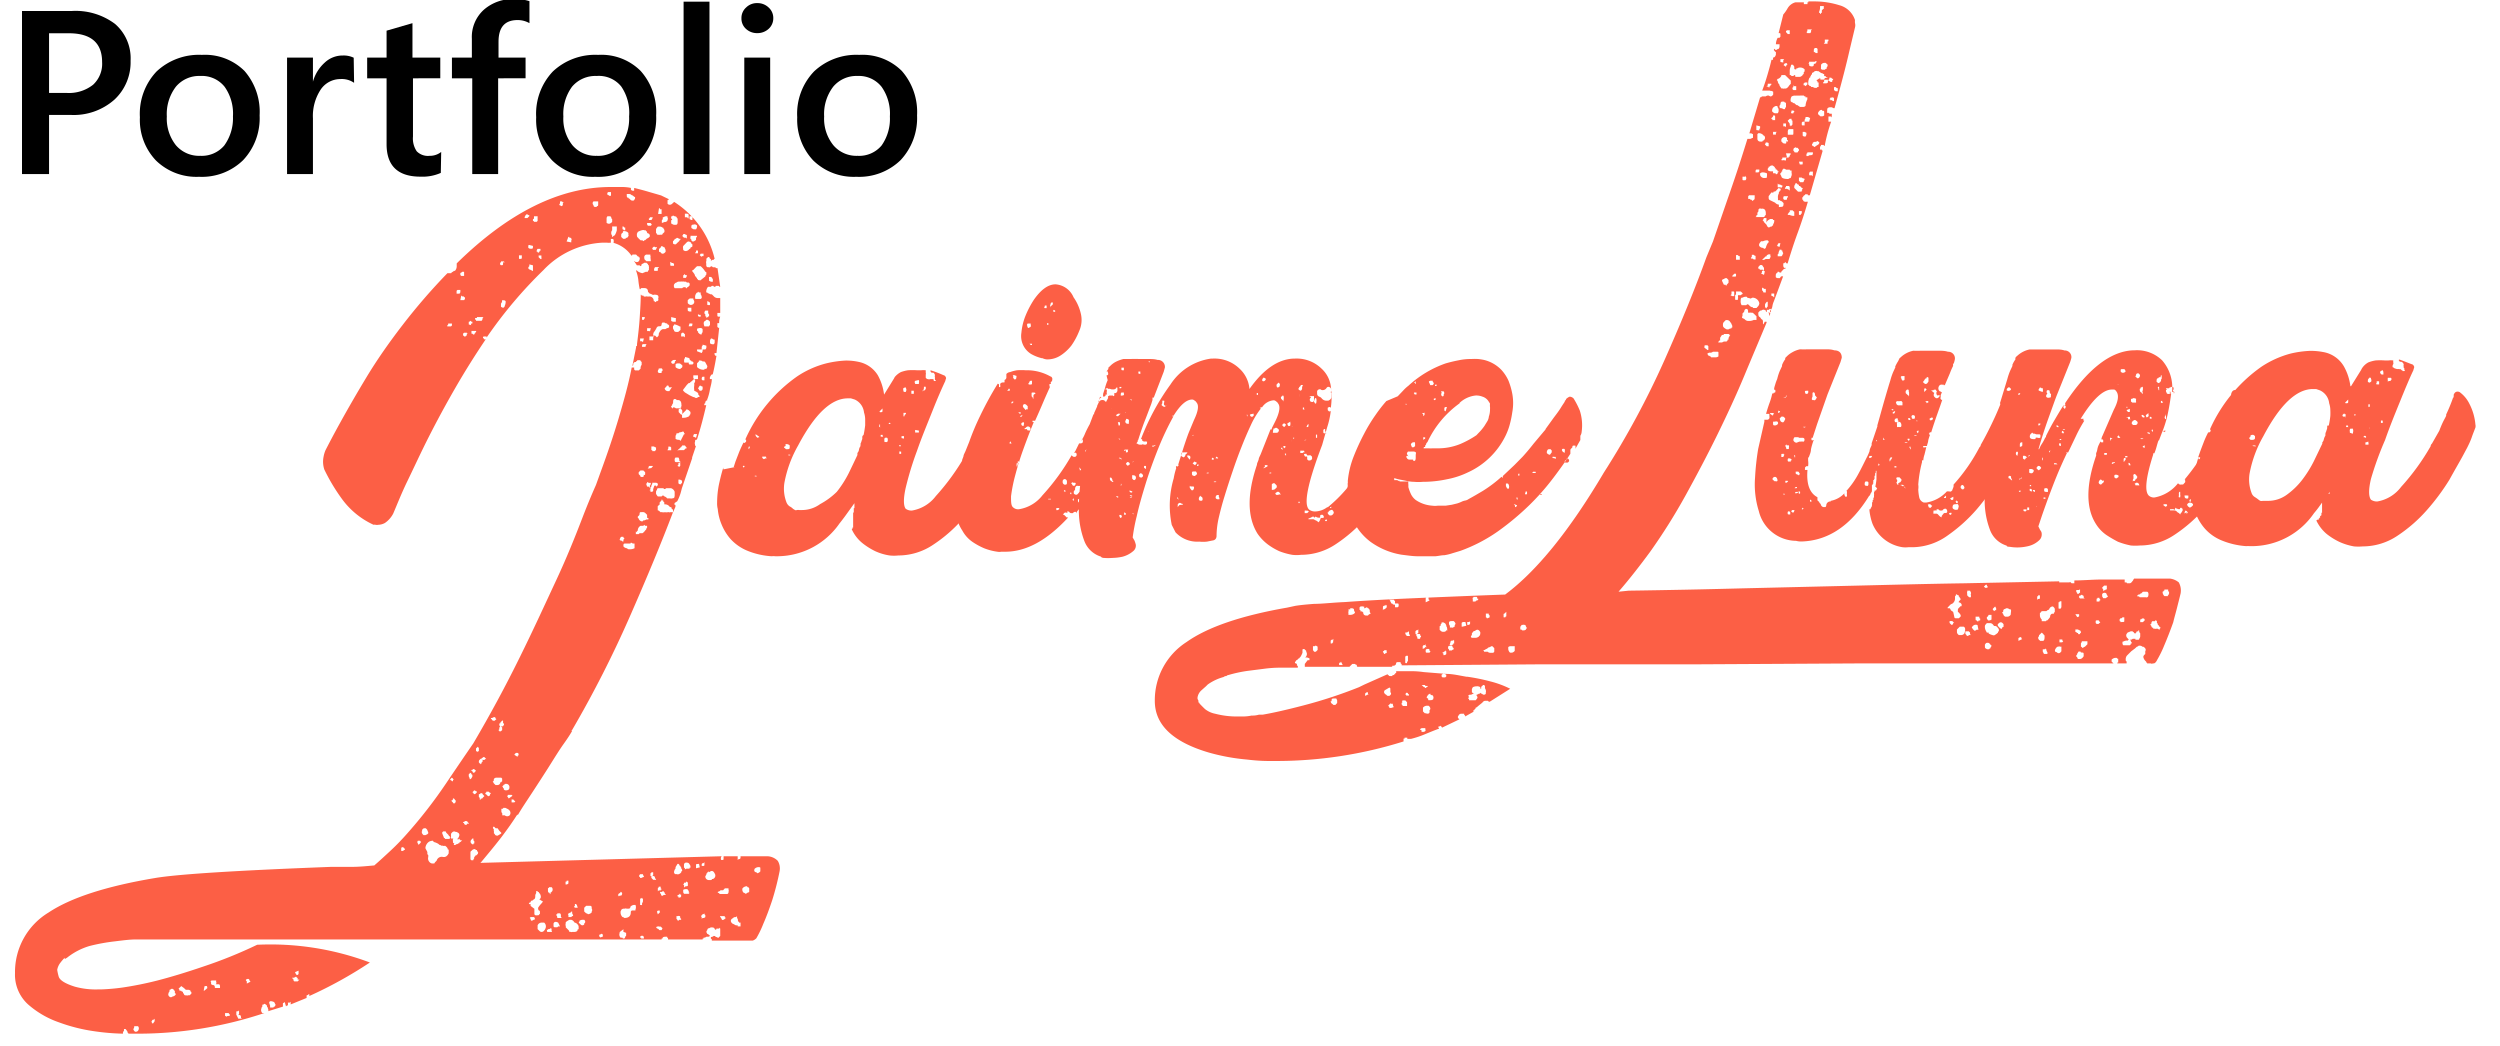 <svg id="Layer_1" data-name="Layer 1" xmlns="http://www.w3.org/2000/svg" viewBox="0 0 193.17 80.84"><defs><style>.cls-1{fill:#fc5f45;}</style></defs><title>logoJaime</title><path class="cls-1" d="M56.79,36.09l0,0s0,0,0,0h-.1l.14-.43.29-.75c.1-.24.21-.48.34-.74v.05h.09l.1-.1h0l0-.05v-.09l-.05,0v-.05a11.82,11.82,0,0,1,4-4.85,7.3,7.3,0,0,1,2.23-1,8,8,0,0,1,1.51-.22,4.47,4.47,0,0,1,1,.1A2.27,2.27,0,0,1,67.83,29a4.1,4.1,0,0,1,.48,1.49l0,.05v-.05l.77-1.25.05-.1s0,0,0,0,0,0,0,0a1.53,1.53,0,0,1,.48-.39,2.76,2.76,0,0,1,.55-.14,4.9,4.9,0,0,1,.7,0h.31a1.63,1.63,0,0,1,.36,0v.09h0v.1a.22.22,0,0,1,0,.15s0,.09,0,.19v0l0,.05c.06.07.11.1.14.1a.38.38,0,0,0,.24,0s.06,0,.07,0a.08.08,0,0,0,.07,0,.14.14,0,0,1,.1.05l0,0a0,0,0,0,1,0,.05v.05h.09c.1,0,.11,0,0-.1v-.1s0,0,0,0v-.1a.2.2,0,0,1,0-.14h0a.28.28,0,0,0-.1-.19.16.16,0,0,0-.14,0h0l-.1-.1,0-.05v-.05l0,0a8.24,8.24,0,0,1,1,.38s.08,0,.15.1.06.16,0,.28v.05c-.26.55-.6,1.32-1,2.33s-.82,2-1.2,3.1a24.5,24.5,0,0,0-.87,2.85c-.19.85-.17,1.39,0,1.61a.76.76,0,0,0,.48.14,2.92,2.92,0,0,0,1.85-1.12,17.8,17.8,0,0,0,2.28-3.15.27.27,0,0,1,.1-.19v-.05l.57-1a5.89,5.89,0,0,1,.24-.58l.29-.58,0-.09a13.63,13.63,0,0,0,.53-1.3l0-.05a.17.17,0,0,1,0-.12.12.12,0,0,0,0-.07c.07-.16.16-.24.29-.24A.3.3,0,0,1,77,31a2.62,2.62,0,0,1,.67.81,4.32,4.32,0,0,1,.48,1.63.43.43,0,0,1-.05.24c-.09.26-.19.52-.28.77a7.51,7.51,0,0,1-.34.77L77.1,36c-.23.42-.57,1-1,1.78a16.75,16.75,0,0,1-1.7,2.3,11.09,11.09,0,0,1-2.28,2,4.83,4.83,0,0,1-2.71.84,3,3,0,0,1-.67,0,4.19,4.19,0,0,1-1.11-.33,5.27,5.27,0,0,1-1-.63,2.94,2.94,0,0,1-.81-1.05l0,0,0,0a0,0,0,0,1,0-.05v0l.05,0s0-.05,0-.05v0l0-.05v0s.05,0,.05,0v0a0,0,0,0,0,0-.05l0,0v0l0-.05v0l0-.05v0l0,0v-.1h0v0a0,0,0,0,1,0-.05V39.6h.05v-.1l0,0v-.09h0v-.15h.05v-.14h0v-.19h0v-.15l0,.1-.72,1c-.23.31-.37.49-.43.56a5.88,5.88,0,0,1-4.76,2.54l-.21,0a1.12,1.12,0,0,0-.27,0,5.83,5.83,0,0,1-1.94-.45,3.64,3.64,0,0,1-1.25-.89,4,4,0,0,1-.69-1.13,4,4,0,0,1-.29-1.18,1.68,1.68,0,0,1-.05-.48,7.33,7.33,0,0,1,.14-1.41c.1-.46.21-.91.34-1.32v.14a0,0,0,0,1,0,0h.05v0s0,0,0,0Zm.72-.09v0h0v0a.14.14,0,0,0-.09,0,.06.06,0,0,0,0,.09v0l.05.05h0a0,0,0,0,1,0-.05l.05,0V36Zm.43-1.44h0v-.05c-.07,0-.1,0-.1.05h0a0,0,0,0,0,0,0v.14l.05,0h0s0-.05,0-.05,0,0,0,0Zm.53,2.25h0v0h0s0-.05-.05-.05h-.1v.05h0l0,0,.05,0h.14Zm-.09-3.26v.05c0,.09.06.17.19.24l0-.05a.14.14,0,0,0,.09,0v-.05Zm.81,1.78,0,0v-.05s0,0,0,0h-.05l-.1,0H58.9v.1l.1.09c.06,0,.1,0,.1-.05h.14Zm1.39-.82c0,.06,0,.1.05.1v0l.1.1h.05c.16,0,.24,0,.24-.14v-.15a.31.31,0,0,0-.15-.09h0a.3.3,0,0,0-.19,0A.11.11,0,0,1,60.58,34.51Zm6.15-.91a7.41,7.41,0,0,0,.12-.74c0-.21,0-.37,0-.46a1.78,1.78,0,0,0-.09-.53,1.23,1.23,0,0,0-.72-1l-.29-.09h-.24q-1.92,0-3.84,3.64a9.14,9.14,0,0,0-1.06,2.88,2.92,2.92,0,0,0,.15,1.49.66.66,0,0,0,.26.34.92.92,0,0,1,.26.19l.15.09h0a.16.16,0,0,0,.14,0h0a.63.63,0,0,1,.19,0l.19,0a2.38,2.38,0,0,0,1.42-.46A5.62,5.62,0,0,0,64.66,38a8.37,8.37,0,0,0,.92-1.44c.25-.51.48-1,.67-1.4V35a.46.46,0,0,0,.12-.24.6.6,0,0,1,.12-.29v0a.29.29,0,0,1,0-.09.19.19,0,0,0,0-.1.93.93,0,0,0,.09-.24.45.45,0,0,0,.05-.19.12.12,0,0,1,0-.07.1.1,0,0,0,0-.08Zm-5.67,1.63a.13.13,0,0,1,0-.1h-.15s0,0,0,0,0,0,0,0,0,0,0,0,0,0,0,.05v0s0,0,0,0h.05s0,0,0,0,0,0,.05,0l0,0ZM68,33l0,0s0,0,0,0v-.2H68l0,0h-.05s0,0,0,0l0,.05h0l0,0a.21.21,0,0,0,0,.15l0,0s0,0,0,0h.14A.14.14,0,0,0,68,33Zm0-1.15h0c.13,0,.19,0,.19-.1h0c0-.09,0-.16,0-.19l-.24.24Zm.2,1.82V33.6h-.15v.14h.19Zm.38.44a.38.38,0,0,0,0-.24l0,0s0-.05-.09-.05-.15,0-.15.1a.2.2,0,0,0,0,.14v.1h0a.16.16,0,0,1,.1,0h.09Zm.19-1.44h-.05s0,0,0,0l0,0q-.11.09,0,.09s0,0,0,0h.09Zm.82,1.82v-.1l0,0h-.1a.12.12,0,0,0,0,.09s0,0,0,0Zm-.1.39v0a0,0,0,0,1,0,.05v.14h.14s0-.07,0-.14V34.9ZM69.8,30a.2.2,0,0,0,0,.14v.05s0,.05,0,.05,0,0,0,0l.1.05h0c.07,0,.1,0,.1-.05h0a.23.23,0,0,0,0-.24V30l0-.05a.14.14,0,0,0-.1,0A.28.28,0,0,0,69.8,30Zm0,2.16a.11.11,0,0,0,.09,0A.14.14,0,0,1,70,32v-.15l0,.05h-.19v.24Zm.05,1.73s0,0,0,0l0-.1v0l0-.09h-.19l0,0v.15Zm.57-3.46h.19s0,0,0-.05v-.19h-.19v.15l0,0Zm.29-1a.15.15,0,0,0,0,.19l0,.05H71v-.09a.32.32,0,0,0,0-.2l0,0a.12.12,0,0,0-.09,0Zm0,3.79v.2h0v0H71v-.15Zm.53-3,0,0s.05,0,.05,0,0,0,0,0a0,0,0,0,0,0-.05h.14v0c.07-.06.1-.11.1-.14a.16.16,0,0,0,0-.1s0,0,0-.05h-.14s0,0,0,0,0,0,0,0,0,.05,0,.05,0,0,0,.05a.12.12,0,0,0,0,.09Z"/><path class="cls-1" d="M83.53,34.08a3.13,3.13,0,0,0,.33-.63c.1-.22.21-.44.34-.67l.29-.77h.05v-.09l.24-.53v-.05l.09-.19c.07-.16.16-.24.29-.24a.27.27,0,0,1,.19.05l.05.05a2.62,2.62,0,0,1,.67.81,3.89,3.89,0,0,1,.43,1.63v.24c-.12.26-.24.52-.33.77a7.51,7.51,0,0,1-.34.77l-.38.72c-.16.29-.39.7-.67,1.22a15.25,15.25,0,0,1-1.11,1.71h0l0,0s0,0,0,0V39c-.1.13-.2.24-.29.34a1.12,1.12,0,0,0-.24.33h0V39.6h0v-.05h-.09s-.08,0-.15.1,0,0,0,0h-.09a.19.19,0,0,1-.19-.09.23.23,0,0,0-.15-.05s0,.05,0,.05,0,0,0,0v.09a.2.2,0,0,0-.14-.05.16.16,0,0,0-.14.1s-.05,0-.05.05a0,0,0,0,0,0,0v0h0l0,0H82a.16.16,0,0,1,.1,0,.3.3,0,0,1,.19.1l.14.14a.14.14,0,0,1,.1,0h0q-2.44,2.64-4.85,2.64h-.31a.78.78,0,0,1-.31,0,4.42,4.42,0,0,1-1-.26,5.29,5.29,0,0,1-.89-.48,2.51,2.51,0,0,1-.81-.89c-.8-1.21-.82-3,0-5.32a.92.92,0,0,1,0-.2,1.54,1.54,0,0,0,.09-.24c0-.09.08-.22.15-.38l.29-.72a19.12,19.12,0,0,1,.84-2,26.66,26.66,0,0,1,1.36-2.49h0v0h0a.19.19,0,0,1,.1.05h0V29.9a.13.13,0,0,0,.1,0v-.15a.14.14,0,0,1,0-.1s0,0,0,0,0,0,0,0a.26.26,0,0,1,.19-.1l.07,0a.09.09,0,0,1,.07,0v-.05l0-.09,0-.05a.22.22,0,0,0,.14-.24V28.9l0,0a.43.43,0,0,1,.29-.15,2.74,2.74,0,0,1,.53-.14,4.36,4.36,0,0,1,.67,0,3.7,3.7,0,0,1,1.92.48s.07,0,.12.1,0,.16,0,.28a.09.09,0,0,0-.1.1.14.14,0,0,1,0,.1h0l-.1,0,0,.05v.1s0,0,0,0l0,.05.05,0c-.16.36-.34.75-.53,1.2s-.4.93-.63,1.44c0,0,0,0,0,0s0,0,0,0-.1,0-.1,0h-.1v.1l0,0,.1,0h0c-.29.7-.56,1.41-.82,2.13s-.46,1.39-.62,2a11.94,11.94,0,0,0-.32,1.61c0,.45,0,.73.17.86a.57.57,0,0,0,.43.14,2.88,2.88,0,0,0,1.83-1.08,17,17,0,0,0,2.25-3.09l.15.14v-.05q.14.1.24-.09v-.15s0,0-.05,0a0,0,0,0,0,0-.05l-.07,0a.09.09,0,0,1-.07,0h0s0,0,.1-.15l.28-.57h.05v0h.1a.26.26,0,0,0,.14-.09c0-.1,0-.16,0-.19h0v-.05Zm-6.29-2.26a.14.14,0,0,0,0-.09H77.1l0,0,.09.15,0-.05h0Zm.29.15s0,0,0,0,0,0,0-.05a.19.19,0,0,0,0-.1v-.09h-.1l-.05.05s0,0,0,0,0,0,0,.05v.05s0,0,0,.05a0,0,0,0,0,.05,0Zm.29-1.78s0,0,0,0h.2v-.1l0-.05h-.1l0,.05h0Zm.24,3.89v.05h0a.14.14,0,0,0-.05.09v.05a0,0,0,0,0,.05,0h0l0,0h.1Zm.24-3v0l0-.05h-.1a0,0,0,0,0-.05.05h0a.12.12,0,0,1,0,.09s.05,0,.05,0,0,0,0,0Zm0-2a.16.16,0,0,0,0,.14l.09.1h0c.1,0,.14-.05.14-.15a.2.2,0,0,0,0-.14l-.05,0h0A.3.3,0,0,0,78.25,29Zm.48,6.57,0,0s-.05,0-.05,0-.09,0-.09,0v.1l0,.05h-.09l0,0s0,0,0,0,0,.1,0,.1v.14l0,0s0,0,.05,0l0,0a.16.16,0,0,0,0-.14s0,0,.05,0,0-.05,0-.05Zm0-3.69a0,0,0,0,0,0,0h.09v-.1h-.19Zm.24.09-.19.1v0l0,.05,0,0h.1l0,0h0Zm0,.87a.14.14,0,0,0,.09-.05s0,0,0,0,0,0,0,0,0-.09,0-.09a.17.17,0,0,0,0-.15h0c-.13,0-.2.05-.2.15v0l.05.1A.16.16,0,0,0,79,32.88Zm1.53-5.23a3.16,3.16,0,0,1-.88-.34,1.62,1.62,0,0,1-.75-1.63,4.63,4.63,0,0,1,.31-1.3,7.39,7.39,0,0,1,.65-1.25c.55-.79,1.11-1.2,1.68-1.2a1.63,1.63,0,0,1,1.39,1,3.57,3.57,0,0,1,.56,1.25,2.07,2.07,0,0,1-.12,1.35,5.38,5.38,0,0,1-.6,1.12,3.39,3.39,0,0,1-.8.75,1.88,1.88,0,0,1-1.1.33A.94.94,0,0,1,80.5,27.65Zm-1.44,3.6c-.09,0-.11.11,0,.24s0,0,0,0l.1.1h0v.05h.05l0-.05h.15v-.24l-.1-.1A.21.21,0,0,0,79.06,31.25Zm.44,2a.19.19,0,1,0-.29-.23l0,0,0,0c-.06,0-.09,0-.09.1s0,0,0,0l0,0h.19v.05h0C79.45,33.31,79.5,33.28,79.5,33.21Zm-.15-8,.05.05h0c.06,0,.09,0,.09-.05a.14.14,0,0,0,.1-.05.2.2,0,0,0,0-.14V25H79.4l-.05.09Zm.05,4.37,0,0a.11.11,0,0,0,.09.05h.1c.06,0,.1,0,.1-.09v-.15a0,0,0,0,0,0-.05s0,0,0,0h0c-.13,0-.19,0-.19.09Zm.19-3h.1a0,0,0,0,0,0-.05v-.05l0,0h-.19ZM80,30.43c0-.06,0-.1-.15-.1s-.14,0-.14.1,0,.16,0,.19l.09.1,0,.05.05.05,0,0v.05l0-.05v-.19a.2.2,0,0,0,0-.1A.26.26,0,0,1,80,30.43Zm0,2.21s0,0,0,0h0Zm.72-8.83h.15l0-.1,0-.05v-.05h-.14l0,.05-.05.1Zm.2,1.15,0,.05s0,0,0,0v.1H81s0,0,0-.1v0l0-.05Zm.28,13.63h0v-.05l-.05,0,0,0H81v.05s0,0,0,0h0v0h0l.05,0h0Zm0-15.12q-.11.15,0,.24l0,.05a.12.12,0,0,0,0-.1l.15-.14v-.1l0-.05h-.05C81.22,23.37,81.18,23.41,81.18,23.47Zm.19.48v.14h.14l0,0V24h0l-.1-.05Zm.43,15.31h-.1s0,0,0,0h0a.16.16,0,0,0-.1,0v.15l0,0a.11.11,0,0,0,.1,0,.26.26,0,0,0,.14-.09Zm.62-2c0-.1,0-.18-.14-.24h0a.17.17,0,0,0-.19.19c0,.09,0,.17.14.24h0c.13,0,.19,0,.19-.15Zm-.14.62h0v0h-.09l0,.1,0,0h.14Zm.43.34a0,0,0,0,0,.05-.05h0v0c0-.06,0-.1,0-.1s0,0-.05,0v0s0,0,0,0,0,0,0,0-.05,0-.05,0,0,0,0,0v.05a0,0,0,0,1,0,0l.09.1Zm.24.48v-.1a.14.14,0,0,0,0-.1s0,0,0,0,0,0,0,0l-.1.1.05.09,0,.05s0,0,0-.05S83,38.72,83,38.69Zm-.14-1.4c-.07.07-.07.1,0,.1a.26.26,0,0,0,.09.14.14.14,0,0,1,.1,0v0a.28.28,0,0,0,.1-.19s0-.05-.1-.05v0h-.1C82.84,37.25,82.81,37.26,82.81,37.29Zm.67.68.1-.2c0-.06,0-.09,0-.09v0c0-.1,0-.14-.15-.14h-.14a.2.2,0,0,0-.14,0,.28.28,0,0,0-.1.2v.09c-.06.07-.1.12-.1.15a.09.09,0,0,0,0,.07.14.14,0,0,1,0,.07.27.27,0,0,0,.19.1h0s.08,0,.15-.1l.09-.1ZM83,35.13l0,0v0Zm.53,3.6a.14.14,0,0,0,0-.07.08.08,0,0,1,0-.07.14.14,0,0,1-.05-.1l-.19.1c0,.13,0,.21.1.24h0S83.42,38.8,83.48,38.73Zm-.1-2.49s0,0,0,0,0,.09,0,.09h.1v-.05h0l-.1-.14h-.05Zm.44-1.44s0,0,0,0,0,0,0,0l0,0h0l0,.09,0,0h0a.14.14,0,0,0,.09,0l0-.09v0l0-.1ZM84,37.92l.14.09h.05a.31.31,0,0,0,.15-.09v-.05c0-.06,0-.13-.15-.19h-.09l-.1.09Zm.62-4.8a0,0,0,0,0,0,.05v0s.05,0,.05,0a.19.19,0,0,0,.1-.05V33l0,0h0s-.05,0-.05,0h0Zm.63.48a.45.45,0,0,1,0,.19v.05l0,0v0l.05,0h0s0,0,0,0h.05v0s0,0,0-.1a.3.3,0,0,1-.1-.24h0v0h0S85.21,33.53,85.21,33.6Zm0-1.3h.05s0,.05,0,.05,0,0,0,0,0,0,0,0h.05V32.3l-.05-.09h-.09s0,0-.05,0Z"/><path class="cls-1" d="M90.44,29.71a4.47,4.47,0,0,1,3.12-2h.1a2.77,2.77,0,0,1,2.11.77,2.4,2.4,0,0,1,.77,1.54v.09l0-.05c1.06-1.5,2.18-2.28,3.36-2.35h.1a2.76,2.76,0,0,1,2.11.77,2.27,2.27,0,0,1,.72,1.37,5.73,5.73,0,0,1,0,1.65v0l0,0-.09-.05c-.07,0-.1,0-.1.05h-.05c0,.06,0,.1,0,.12a.12.12,0,0,1,0,.07l.1.1h.09l.05-.05h0a6.73,6.73,0,0,1-.29,1.3l-.38,1.34c-1.12,2.94-1.46,4.61-1,5a.76.76,0,0,0,.48.14,1.62,1.62,0,0,0,.91-.33h.05v0h0A11.06,11.06,0,0,0,104,37.82a19.22,19.22,0,0,0,1.87-2.69l.09-.19,1.11-2.16.57-1.39,0-.1a.2.2,0,0,1,0-.14c.06-.19.16-.29.29-.29a1.19,1.19,0,0,1,.24.1,3.38,3.38,0,0,1,.67.86,3.93,3.93,0,0,1,.43,1.59v.28c-.09.26-.2.52-.31.77s-.22.5-.31.72l-.43.77c-.2.42-.52,1-1,1.78a16.75,16.75,0,0,1-1.7,2.3,11.36,11.36,0,0,1-2.28,2,4.83,4.83,0,0,1-2.71.84,2.77,2.77,0,0,1-.68,0,5.25,5.25,0,0,1-1-.28,4.92,4.92,0,0,1-.87-.51,3.62,3.62,0,0,1-.81-.84q-1.2-1.92-.05-5.32a.55.55,0,0,1,.05-.2,1.54,1.54,0,0,0,.09-.24c0-.09.08-.22.15-.38l.76-1.92h.1s0,0,0,0h0l0,0v-.09h0v0l.29-.58c.32-.67.38-1.12.19-1.34a.32.32,0,0,0-.1-.12l-.09-.07a.29.29,0,0,0-.15-.05,1.19,1.19,0,0,0-.91.57h0v0s0,0,0-.05l-.1.05h-.05l0,0h0s0,.05.05.05,0,.05,0,.05h0a6.15,6.15,0,0,0-.75,1.25q-.36.77-.72,1.68t-.69,1.89q-.34,1-.63,1.95-.24.77-.45,1.68A6.58,6.58,0,0,0,94,41.37v.05a.41.41,0,0,1-.05.19.32.32,0,0,1-.24.15l-.45.09a2.8,2.8,0,0,1-.6,0,2.29,2.29,0,0,1-1.83-.72l-.29-.57a7.4,7.4,0,0,1,.15-3.6,5.07,5.07,0,0,1,.19-.77v-.05l0,0v0l0,0h0v0a.16.16,0,0,1,0-.14v0h0a.12.12,0,0,0,.1.05h0l.09-.09v0h0v-.05h-.05l0,0h0a0,0,0,0,1,0,0l0,.05.45-1.44c.15-.45.28-.84.41-1.16l.38-.91c.32-.67.39-1.12.2-1.34a.44.44,0,0,0-.1-.12l-.1-.07a.26.26,0,0,0-.14-.05c-.42,0-.9.38-1.44,1.25h-.05l0,0h0l-.05,0s0,0,0,0l0,.05h0a0,0,0,0,1,0,0h.09a22.31,22.31,0,0,0-1.15,2.42c-.38.95-.72,1.88-1,2.79s-.52,1.75-.69,2.52a13.86,13.86,0,0,0-.31,1.63l.14.24a2.28,2.28,0,0,1,.1.31.55.55,0,0,1-.15.46,2.06,2.06,0,0,1-.89.48,4.07,4.07,0,0,1-.79.09,3.49,3.49,0,0,1-.62,0c-.16,0-.24-.07-.24-.1a2,2,0,0,1-1.3-1.25,6.68,6.68,0,0,1-.41-2.28,17.16,17.16,0,0,1,.22-2.85,30.18,30.18,0,0,1,.62-3,4.25,4.25,0,0,1,.2-.72l.43-1.58v0l0,.05v.05h.09v.05H85q.24-.11.24-.24l.05-.05c.06,0,.12,0,.19-.17l.14-.26s0,0,0-.15v0a.19.19,0,0,0,.1-.05H86s0,0,0,.05a.14.14,0,0,0,.1-.05v-.19h.14l.1-.15v-.05l0,0V29.9l0,.05h-.1s0,0,0,.05h0a.3.3,0,0,1-.19.09l-.1,0a.41.41,0,0,1-.19-.05h-.15V30h-.09a.14.14,0,0,0-.1.05,0,0,0,0,1,0,.05v0h.1s0,.05,0,.05h0l0-.05v.05a.16.16,0,0,1,0,.1.28.28,0,0,0,0,.14l0,.1h-.1s0,.05,0,.05,0,0,0,0v.05l-.09.05h-.1v-.1a.14.14,0,0,0,0-.09h0v-.05l0,.05.14-.43a4.07,4.07,0,0,1,.22-.65A3.31,3.31,0,0,1,85.5,29V29h0l0,.05a0,0,0,0,0,0-.05c.13,0,.16-.08.1-.24V28.7h-.1l.14-.19v-.1l.15-.14a1.79,1.79,0,0,1,.38-.29,2.78,2.78,0,0,1,.63-.24l.57,0a6.05,6.05,0,0,1,.63,0c.25,0,.5,0,.74,0s.47,0,.7.07a.54.54,0,0,1,.57.58l-.09.33-.77,2h-.1v0h0s0,0,0,.05v.09h0v.05l-.09.29-.43,1.13c-.2.49-.39,1.05-.58,1.65,0,0,0,.05-.05.05a.12.12,0,0,1,0,.1.56.56,0,0,0-.09.14l.05,0s0,0,0,0a.36.36,0,0,0,.24.09h.15a.14.14,0,0,1,.09-.05l0,.05.1,0h.05a.13.13,0,0,0,.14-.14v-.1l-.07,0a.17.17,0,0,0-.12,0,.26.26,0,0,1-.19-.09l0-.05a0,0,0,0,1,0,0s0,0,0-.05h-.09A18.1,18.1,0,0,1,90.44,29.71Zm-5.33,1a.28.28,0,0,0-.19.24.16.16,0,0,0,0,.1s-.05,0-.05,0h0l.14-.43h0v.05Zm.19,2.16c0-.06,0-.1,0-.1s0,0-.1,0h-.1c-.12,0-.16,0-.09.14s0,.15.14.15h0C85.26,33,85.3,32.93,85.3,32.83ZM85,31.49v.14l0,.05,0,.05h0s0-.05,0-.05a.16.16,0,0,1,0-.1h0s0,0,0,0,0,0,0,0h0l0,0v0Zm.57.43.15-.15v0h0v-.05c-.07-.07-.11-.1-.14-.1s-.1,0-.1.05h-.05v.14l.1.1a0,0,0,0,1,0,.05Zm.39,5.23a.35.35,0,0,0-.1-.24,0,0,0,0,0,0,0s0,0,0,0,0,0,0,0a.16.16,0,0,0-.1,0V37a.14.14,0,0,1,0,.09l.19.15v0h.1Zm.29-4.66a.11.11,0,0,1,0-.09v0s0-.05,0-.05v0s0,0,0,0,0-.1-.1-.1a.27.27,0,0,0-.19,0l0,0c-.06.07-.09.11-.09.14a.14.14,0,0,0,0,.1v.1a.21.21,0,0,0,0,.14.17.17,0,0,1,0,.1.14.14,0,0,1,0,.09s.07,0,.14,0H86l.2-.14Zm-.39-.91,0,.1s.05,0,.05.05h0s0-.05,0-.05v-.05l0-.05v0s0,0,0,0l0,0h0l-.05,0Zm.39.48c0,.07,0,.1.14.1l.1-.1.09-.09h0s0,0,0,0,0,0,0,0h-.1a.14.14,0,0,0-.09,0Zm0,.77a.16.16,0,0,0,.1.05h.1c.06,0,.09,0,.09-.1v-.14a.38.38,0,0,0-.24,0h0Zm.15,5.62,0-.05,0,0,0-.05h-.15a0,0,0,0,0,0,.05v0a.12.12,0,0,1,.1.05Zm.09-4.56-.09,0,0,0,0,0,.15.09,0-.05Zm.15,5.9H86.6s0,0-.1,0h0a.12.12,0,0,0,0,.1.26.26,0,0,0,.09.14h0l.1-.09ZM86.6,30s.05,0,.05-.1l0,0h-.15s0,0,0,0V30Zm.05,7.49,0-.05,0,0v0s0,0,0-.05h0v0H86.6s0,0,0,0a.11.11,0,0,1,0,.1v0h0a0,0,0,0,0,0,.05Zm-.1-2.07.1.1,0-.05s0,0,0,0,0-.05,0-.05,0,0,0,0v0l-.09-.05h-.1a0,0,0,0,1,0,.05Zm.29-4.89a.16.16,0,0,0,0-.1v-.05s0-.05,0-.05,0,0,0,0h-.19a.2.2,0,0,0-.05.14v.1l.1,0,0,0Zm-.19-2.12v.15s0,.05.09.05h.1a0,0,0,0,0,0-.05s0-.08,0-.15v0s-.06,0-.07,0l-.08,0ZM87,39.74v-.05l-.09-.09,0-.05,0,.05-.05,0v.09c0,.07,0,.1.1.1h0a0,0,0,0,0,0-.05Zm0-7.82v-.05h-.1l0,.05v0s0,0,0,0v.05h0l0-.05,0-.09Zm0,.48v.05h0v0a.17.17,0,0,0,.14.29s0,0,0,0v0h.09l0-.05a.14.14,0,0,1,0-.09v-.15a.3.3,0,0,0-.19-.09Zm0,2.4c0,.1,0,.14,0,.14l0,.05h0l.05-.05.09,0v0a.21.21,0,0,0,0-.15l.05-.05-.24,0s0,0,0,0a.09.09,0,0,0-.1.1Zm0,1.06.15.14h0l.1-.1s.05,0,.05,0a.18.18,0,0,0-.19-.2C87.08,35.73,87,35.79,87,35.86Zm.34,2.39s-.05,0-.05,0h0s0,0,0,0,0,0,0,0l.09.1a.19.19,0,0,0,.1,0l0-.05Zm0-.33-.05-.05h0v.05a.14.14,0,0,0,0,.09l.1.05c.06,0,.1,0,.1-.09Zm.29-.82a.18.18,0,0,0,.14-.19c0-.13-.08-.19-.24-.19s0,0,0,0,0,0-.05,0l0,0V37s0,0,0,0,0,0,0,0h.05l0,.05Zm-.24,1.35s0,0,0,0h.05v0h0a0,0,0,0,1,0,0V38.4s0,0-.1,0h-.05A.13.13,0,0,0,87.42,38.45Zm0-7.54.05.05h0a0,0,0,0,0,0-.05h0l0-.05h0l0,0h-.1l-.05,0Zm.15,8.74s0,0,0,0,0,0,0,0,0,0-.05,0l.1.1s0,0,0,0,0,0,0,0v-.05l0,0Zm.09-4h0v0h-.1v.14a0,0,0,0,1,0,0l0,.05v-.05a.14.14,0,0,0,0-.1Zm.58,1.25c.1-.06.13-.13.1-.19s-.07-.14-.2-.14l-.09.09s0,0,0,.1.06.14.19.14Zm-.1-8s0,0,0,0l0-.09,0-.05v-.05h-.15s0,0,0,0l0,.05v.1Zm.44,7.34V36l-.05,0a0,0,0,1,0-.1,0v0h0v0l0,0v.1l0,.05Zm.19-2.88h0l-.05,0a0,0,0,0,0,0,0l0,0-.05,0h.05a.11.11,0,0,0,.09,0h.05l0,0Zm0-5.42s0,0,0,0,0,.05.1.05l0-.05h0v0l0-.05H88.9Zm.38,6.52a0,0,0,0,0,0-.05h0a.14.14,0,0,0-.09.05l0,0h0v.05h0v0s0,0,0,0h.1l.14-.09v-.05h0ZM90,31.39c0-.06,0-.1-.05-.1a.27.27,0,0,1,0-.19.2.2,0,0,0,0-.14h-.14s0,.05,0,.05,0,0,0,0v.05l0,0h0v.1c-.06.09-.08.16,0,.19l0,0a.3.3,0,0,0,.19.09l.15-.14Zm1,7.1s0,0,0,0V38.4s0,0,0,0h0a0,0,0,0,0,0-.05v0l0,0v.05a.14.14,0,0,0-.05.1.31.31,0,0,0,.15.09Zm.38.44h-.05l0,0-.09-.05c-.1-.06-.18,0-.24.1v.14a.12.12,0,0,0,0,.07.09.09,0,0,1,0,.07v0l0,.05v0a0,0,0,0,0,0,0l0,0a0,0,0,0,0,0,0v-.1a.11.11,0,0,1,.05-.09l.09-.1L91.4,39ZM91.74,35l0-.05s0,0,0,0H91.5a.16.16,0,0,1-.1,0c-.1,0-.14.07-.14.19s.06.13.19.2h0s.07,0,.14-.15l0,0v0l0-.05Zm.19.53h0l0-.05h0a.2.2,0,0,0,.05-.14v0c0-.1-.06-.15-.19-.15v0h-.05l0,.1a0,0,0,0,0,0,0h0Zm.24,2.35a.28.28,0,0,0,.09-.19c0-.07,0-.1-.09-.1v0h-.1l0,0h-.09s0-.05-.05-.05h0l0,0v.1s0,0,0,0v0l0,.05.14.19s0,0,.1,0ZM92,33.6l.2.09s0,0,0,0v-.1l0,0s0,0,0,0l-.1.1Zm.39,2.83h0c-.07,0-.1,0-.1,0h-.09l0,0a.09.09,0,0,0-.1.1v.09a.12.12,0,0,1,0,.1h.05a.14.14,0,0,0,.1.05.12.12,0,0,0,.09,0h0l.1-.09C92.52,36.65,92.5,36.56,92.41,36.43Zm0-.72-.1-.05-.14.15.19.14.15-.19h0Zm.24.24a0,0,0,0,0,0-.05h-.14V36l0,0s0,0,0,0,0,0,0,0h0l.05,0Zm.14,2.35a.31.31,0,0,0-.14.24c0,.1.05.15.14.15h.05a.09.09,0,0,0,.1-.1,0,0,0,0,0,0-.05v0c0-.06,0-.12-.15-.19Zm.53-1.73h0s0,0,.05,0,0,0,0,0,0,0,0,0,0,0,.05,0v-.05h-.05l0,0h-.1a0,0,0,0,0,0,0v.09Zm.34-1.15a0,0,0,0,0,0,0,.19.19,0,0,0,0,.1s0,0,0,0h.14v0s0,0,0,0a0,0,0,0,0,0-.05.09.09,0,0,0-.1-.1v0h0s0,0,0,0Zm.19,1.83h0a.12.12,0,0,0,.09,0s0,0,0,0,0,0,.05,0v0l0-.05h-.15v0l0,0-.05.05Zm.34,1.1a.19.19,0,0,0,0-.1h0s0,0-.1,0-.14.12-.14.19.06.14.19.14.1,0,.1-.09h0Zm-.24-2.93a.14.14,0,0,1,.09,0,.16.16,0,0,0,.1,0v-.05l-.15-.09v0s0,0,0,0ZM96.3,32l.09.2h0v-.05a0,0,0,0,0,0,0c0-.06,0-.1,0-.1H96.3Zm.38,0a.16.16,0,0,0-.1.05s0,.08.1.15v0h.1l.09-.09a.12.12,0,0,0,0-.07.1.1,0,0,1,0-.08l0,0h0S96.68,32,96.68,32Zm.43-1.58a0,0,0,0,0,0,.05,0,0,0,0,0,0,.05c.06,0,.09,0,.09-.05h0v-.05h0s0-.05,0-.05h-.1Zm.43-1.1a.06.06,0,0,0,0,.09,0,0,0,0,0,0,0s0,.05.1.05h0s.07,0,.14-.1,0-.12-.14-.19h0C97.59,29.23,97.54,29.26,97.54,29.33Zm.39,6.72s0,0,0,0,0,0,0,0a.16.16,0,0,0,0-.1v0h-.1s0,0-.1,0V36l0,.1v0h0c-.06,0-.09,0-.09.1v.19h0s0-.05,0-.05,0,0,0,0l0,0v-.15Zm.33.52s0,0,0,0a.14.14,0,0,0-.1-.05s0,0-.05,0,0,0,0,.05v0s0,0,0,0,0,0,0,.05h.05l0-.05h.09Zm.1-3.26a.12.12,0,0,1,0,.07.09.09,0,0,0,0,.07l0,0v0h.29a.15.15,0,0,0,.14-.1q.09-.14-.09-.24a.13.13,0,0,0-.2,0,.11.11,0,0,1-.09,0A0,0,0,0,1,98.36,33.31Zm.14,4.51s0,0,0,0v0l.15-.15a.12.12,0,0,0,0-.09v-.05l-.09-.1-.1-.09a.28.28,0,0,0-.19.09v.29l0,0v.14s0,0,.1,0h0Zm.44.43q0-.14-.15-.24H98.7l-.15.1v0c0,.06,0,.09,0,.09v0h.05l0,.05h.14a.19.19,0,0,0,.1-.05Zm-.29-8.54a.2.2,0,0,0,0,.15.08.08,0,0,0,.09.09h0a.26.26,0,0,0,.14-.09l0-.05a.17.17,0,0,0,0-.15l-.09-.09h0Zm.43.91-.1.05,0,0a.08.08,0,0,0,0,.07.08.08,0,0,1,0,.07l.15.15a.14.14,0,0,1,.05.09s0,0,0,0h0v0a0,0,0,0,1,0-.05.14.14,0,0,1,0-.09.69.69,0,0,0,0-.29s0-.05-.09-.05Zm0,4.13s0,0,0,0,0,0,0,0h.05l-.05-.05a.14.14,0,0,0,0-.09l-.1,0h0v0l0,.05Zm.29-1.92-.1-.1h-.09l-.1.1h0v.05l.1.1a.14.14,0,0,0,.09,0,0,0,0,0,0,0,0Zm-.19,1.68v.1l.05,0v.05l.09-.09,0,0v-.1l0-.05a0,0,0,0,0,0,.05C99.16,34.46,99.13,34.48,99.13,34.51Zm.19.72v0l0-.09V35h0v.05c-.06,0-.09,0-.09,0s0,0,0,0,0,0,0,0v.05l0,0v0h0Zm.1-2.5a.3.3,0,0,0,.09.2h0c.1,0,.14,0,.14-.1a.2.2,0,0,0,0-.14l0-.1h0a0,0,0,0,1,0,0Zm.33,1.4a.16.16,0,0,0,0-.1h0l0,0h0v.05l0,0,0,0h.09v0h0S99.78,34.13,99.75,34.13Zm0-1.15,0,0v0a.14.14,0,0,0,.1,0h.05s0,0,0,0v0s0,0,0,0Zm.19.86a0,0,0,0,1,0-.05h0l-.05.05,0,0v0l0,.09v0l.05,0h0l0-.05Zm.34-3.84c0,.06,0,.09,0,.09s.11.1.14.1,0,0,0,0,0,0,.05,0a.26.26,0,0,0,.09-.14v-.19l.05,0v-.1h-.14l-.05.1,0,0h0a.14.14,0,0,1-.09.05l0,0h0V30Zm0,6.09h0v0h.19v0s0,0,0,0l0,0h-.14Zm0,2.74a0,0,0,0,0,0,.05s0,0,0,0h.09v-.1l0,0h-.09Zm.43-4h-.29l0,0h0v0h0V35h.19l.05-.05h.09Zm-.33-4.18s0,0,0,0v.05h0v-.05h0a.16.16,0,0,0,0-.1.09.09,0,0,0,0-.07.14.14,0,0,1,0-.07h0l0,.05s0,0,0,0Zm.38,1-.05-.05a.19.19,0,0,0,0-.1h-.09s0,0,0,0,0,0,0,0v.05a0,0,0,0,1,0,.05l0,.05h.14v-.05Zm.19,3.45c-.13-.06-.21,0-.24,0v.1a0,0,0,0,0,.05,0c0,.06,0,.09.1.09a.14.14,0,0,1,.09,0s0,.05,0,.05,0,0,0,0v0a.19.19,0,0,1,0,.1c0,.1.08.15.14.15s0,0,0,0,0,0,.05,0,.19-.05.19-.15h0v0a.09.09,0,0,0,0-.07.12.12,0,0,1,0-.07l-.1-.1a.2.2,0,0,0-.14,0h-.1s-.06,0-.09-.1l0,0v0Zm.15,4.47-.1-.1h-.1a.2.2,0,0,0-.14,0v.05l0,.09v.05H101l.1-.09ZM100.81,34l0,.05.14-.09h0v0l0,0h0l0,0Zm.14-1c.1,0,.15,0,.15-.1a.19.19,0,0,0,0-.1v-.05l0,0v0h0l-.09.1Zm.58-2,0-.1s0,0,0-.05v-.09a0,0,0,0,0,0-.05v0a0,0,0,0,0,0-.05v-.05h-.19a.08.08,0,0,0-.07,0l-.07,0s0,0,0,0,0,0,0,0l0,0h0v.05s0,0,0,0,0,0,0,0h.09v0a0,0,0,0,0,0,.05c-.12.13-.11.24,0,.34s0,0,0,0,0,0,.05,0h0a.2.2,0,0,0,.14,0,.19.19,0,0,1,0-.08s0-.05,0-.12a.19.19,0,0,1,0,.1l.14.24h0a.14.14,0,0,0,.09-.05v-.05a.69.69,0,0,0,0-.28h0s0-.05-.1-.05,0,0,0,0,0,0,0,0l0,0Zm-.43,9.07s0,.05,0,.05,0,0,0,0v0h.33a.21.21,0,0,1,.15.05v0l.19.09.1.1.09-.1.1-.24h.09s0,0,.05,0h0a.19.19,0,0,0,.1-.05v0a.3.3,0,0,0-.1-.19h-.1a.08.08,0,0,0-.09.09L102,40h-.1a.36.36,0,0,1-.24-.09l0,0h0l-.1.09V40l-.09-.1-.2.1v0Zm.67-6.48a0,0,0,0,1,0-.05h0v.05a.11.11,0,0,0-.09,0v.24h.09l0,0,0-.1Zm0-3.17a.26.26,0,0,0,.09.19l.2.1.09.1v0a.46.46,0,0,0,.34.15h.14c.16-.07.24-.16.24-.29v-.29a.14.14,0,0,1-.05-.1v0a.12.12,0,0,0,.05-.1v-.05a.3.3,0,0,0-.09-.19l-.1-.05h-.05s-.08,0-.14.1a.35.35,0,0,1-.39.14.14.14,0,0,0-.09-.05.22.22,0,0,0-.24.15Zm.62,2.88,0-.1,0,0,0-.05h0a.12.12,0,0,0-.14.14v.1a.08.08,0,0,0,.09.09h0a.2.2,0,0,0,.14,0l0,0Zm0,6.86,0,.1v0h.05l0,0,.08,0s0,0,0,0a.2.2,0,0,0,0-.14h0l-.05.05S102.44,40.14,102.44,40.17Zm.19-.57a.26.26,0,0,0,.1.19.14.14,0,0,0,.09.05,0,0,0,0,0,.05,0c.1,0,.18-.07.24-.2a.31.31,0,0,0-.14-.24C102.78,39.42,102.66,39.47,102.63,39.6Zm.19-.39v0s0,.05,0,.05,0,0,0,0l0,0a0,0,0,0,0,0,0,.14.14,0,0,0,.09,0v-.05l0,0a.14.14,0,0,0,0-.09,0,0,0,0,0,0,.05h0Z"/><path class="cls-1" d="M108,30.62l.41-.43a3.06,3.06,0,0,1,.41-.38,8.3,8.3,0,0,1,2.88-1.73c.35-.1.68-.18,1-.24a4.47,4.47,0,0,1,1-.1,3.78,3.78,0,0,1,.51,0,4.14,4.14,0,0,1,.45.07,2.78,2.78,0,0,1,1.35.77,3.17,3.17,0,0,1,.55.84,5.45,5.45,0,0,1,.29,1,3.92,3.92,0,0,1,0,1.44,7.14,7.14,0,0,1-.16.81,4.84,4.84,0,0,1-.36,1,6,6,0,0,1-2.93,2.84,6.45,6.45,0,0,1-1.59.52,8.85,8.85,0,0,1-1.87.2,3.73,3.73,0,0,1-.67,0,2.61,2.61,0,0,1-.48-.05l-.5-.1a3.27,3.27,0,0,1-.56-.14h0V37h0v0l0,0v.05h0l0,0a0,0,0,0,1,0,.05h0v0h0l0,0H108s0,.05,0,.05h0l.05,0h0a0,0,0,0,1,0,0h.09s0,0,0,.05h.15l0,0h.24s0,0,.05,0h.24a.89.89,0,0,0,0,.22,1.83,1.83,0,0,1,0,.21,3.16,3.16,0,0,0,.17.48,1.27,1.27,0,0,0,.41.53,2.57,2.57,0,0,0,1.24.43,1.68,1.68,0,0,0,.48,0h.15l.45,0,.46-.07.41-.1a2.4,2.4,0,0,0,.36-.14,1,1,0,0,1,.24-.08.64.64,0,0,0,.29-.12c.28-.15.64-.36,1.08-.62a10.11,10.11,0,0,0,1.46-1.1l.1.09,0,0v-.1s0,0,0,0l0,0,0-.05.91-.86.62-.63c.29-.32.57-.65.84-1l.84-1c.07-.07.1-.12.1-.15l0,0,.62-.86c.22-.29.41-.54.55-.77s.25-.38.31-.48v-.05c.07-.06.1-.11.1-.14s.22-.19.29-.19a.46.46,0,0,1,.29.14,6.17,6.17,0,0,1,.48.94,3.72,3.72,0,0,1,.14,1.65.62.62,0,0,1-.1.29V34l-.38.67v-.05a.2.2,0,0,0,0-.14s0,0,0,0,0,0,0-.05h-.19a.19.19,0,0,0-.05.1,0,0,0,0,0,0,.05s0,0,0,0,0,0,0,0-.15.12-.15.19,0,.14,0,.24a0,0,0,0,1,0,.05h0v0h0v0h0c-.35.55-.79,1.17-1.32,1.87a18.7,18.7,0,0,1-1.87,2.12,20.79,20.79,0,0,1-2.4,2,12.28,12.28,0,0,1-2.9,1.51l-.63.19a3.75,3.75,0,0,1-.62.15l0,0c-.22,0-.45.06-.67.08l-.72,0h-.1l-.6,0c-.33,0-.74-.06-1.22-.12a5.68,5.68,0,0,1-2.4-1,4.44,4.44,0,0,1-1.27-1.51,4.15,4.15,0,0,1-.48-1.58,7.32,7.32,0,0,1,0-1.3.26.26,0,0,1,0-.14.49.49,0,0,0,0-.15,6.91,6.91,0,0,1,.46-1.92,17,17,0,0,1,.79-1.72,12.41,12.41,0,0,1,.89-1.47,11.42,11.42,0,0,1,.84-1.08Zm.62.72a0,0,0,0,1,0-.05l.05,0c0-.07,0-.1-.05-.1v0h0v0h0v.19Zm.2,3.94v-.05h-.15v.14s.05,0,.05,0,0,0,0,0v0a0,0,0,0,1,0,.05.26.26,0,0,0,.14.09v0s0,0,0,0,0,0,0,0l0,0h.24c.07,0,.1,0,.1.05s0,0,0,0v0s0,.05,0,.05h.09c.07,0,.1-.11.1-.24v-.24a.27.27,0,0,0,0-.19.38.38,0,0,0-.24-.05h-.1l-.07,0a.09.09,0,0,1-.07,0h-.1l0,0a.32.32,0,0,1-.2,0Zm.28-.72s0,0,0,0,0,0,0,0h.1s.07,0,.14-.1v-.14c0-.1,0-.15-.05-.15s-.22,0-.29.15Zm.15-4.18s0,.05.05.05l0,.05h.15l0-.05h0v-.05l0-.05-.05,0h-.09s0,0-.05,0Zm.09-.77v.05s0,0,0,0,0,0,.05,0h0s0-.05,0-.05v-.09h0v-.05h0s-.05,0-.05.05h-.09Zm.68,4.18s0,0,0,0,0,0-.05,0a.12.12,0,0,0,0,.07.09.09,0,0,1,0,.07,0,0,0,0,1,0,.05h0l.15-.09s0,0,0,0,0,0,0,0v-.1h-.05s0,0,0,0S110,33.79,110,33.79Zm2.78-2.64a7.68,7.68,0,0,0-2.5,3l-.09.1a.28.28,0,0,1-.1.19.16.16,0,0,1,0,.1l-.09,0v0l0,.05s0,0,0,0v0H110v.05h.15l.26,0a1.12,1.12,0,0,0,.27,0H111a4.56,4.56,0,0,0,1.85-.34,7.56,7.56,0,0,0,1.23-.67l.14-.15a4,4,0,0,0,.48-.57l.24-.39a.86.86,0,0,0,.1-.33,1.64,1.64,0,0,0,.09-.58.88.88,0,0,0,0-.17.43.43,0,0,1,0-.17.12.12,0,0,1,0-.09l-.1-.15a.85.85,0,0,0-.48-.38,1.3,1.3,0,0,0-.53-.09A2.14,2.14,0,0,0,112.76,31.15Zm-2.83.86,0,.05v.15l0-.05h0l.1-.1v-.14h0v-.05a0,0,0,0,0-.05.05.2.2,0,0,0-.14,0Zm.53-2.3s0,.05,0,.05,0,0,.1,0h.1a.31.31,0,0,0,.09-.15l-.09-.14,0-.05h-.19l-.1.05v.05Zm.38,1.06-.1.05h0v0h0v.05a0,0,0,0,0,.05.05.16.16,0,0,0,.1-.05v-.09Zm0-1a0,0,0,0,0,0,0s0,.05,0,.05H111l0-.05h0v0l0-.05h-.09Zm.53.57a.18.18,0,0,0-.05.15v.05l.09.09h0a.11.11,0,0,0,.1-.05s0,0,0,0a0,0,0,0,0,0-.05v-.05q.09-.09,0-.24h-.15l-.05,0h0s0,.05,0,.05Zm.38,1.11c-.13,0-.19,0-.19.14s0,.16.1.19h0l.1-.33Zm4.66,5.76,0,0S116.37,37.2,116.41,37.2Zm0,.53v0l0,0a.18.18,0,0,0,.15,0v0h0v-.09a.16.16,0,0,0,0-.1.28.28,0,0,0-.09-.19h-.15l0,.05s0,0,0,0,0,0,0,0v.15Zm.62,1.34a.16.16,0,0,0,0,.1v0h0s0,0,0,0h.05l.09-.09a0,0,0,0,1,0-.05v0l-.24-.1Zm.14-.48a0,0,0,0,0,0,0s0,0,0,0h.05v-.15s0,0-.1,0a0,0,0,0,0,0,0Zm.15-2s-.05,0-.05.05v.1h.09l0-.05v-.1l-.09,0Zm.53,1.44s-.05,0-.05.1,0,.05.05.05l0,0h.1v-.19l-.1-.05,0,0Zm.72-1.49s0,0,0,0,0,0,0,0,0,0,.05,0a0,0,0,0,0,0-.05s0,0,0,0,0,0,0,0l0-.05h0a.14.14,0,0,1-.09,0h-.1l-.09.1Zm.33,1.68h.1a.12.12,0,0,0,.09,0v-.05l0,0H119v0a0,0,0,0,0,0,.05Zm.67-3.5a.3.3,0,0,0-.09.19V35a.34.34,0,0,0,.24.14h0l.14-.19v-.09a0,0,0,0,0,0-.05l-.09-.1h-.15Zm.44.67,0,0h.05a.14.14,0,0,0,.1.05h0a.21.21,0,0,0,0-.15h0v0h0v0h-.14a.16.16,0,0,0-.1,0v.09Zm.72-.72c-.1,0-.12.12,0,.24l.09.05h.05l0-.05a.14.14,0,0,1,0-.07.08.08,0,0,0,0-.07c0-.07,0-.1-.1-.1Zm.33.82c-.16.06-.22.13-.19.19s0,0,0,0,0,0,0,.05l.09,0a.19.19,0,0,0,.1,0l0,0h.05l.09-.1v-.1a.26.26,0,0,0-.19-.14A0,0,0,0,0,121.11,35.52Z"/><path class="cls-1" d="M55.3,71.87a.07.07,0,0,0-.08-.07c0-.09-.07-.14-.21-.14a.29.29,0,0,0-.22.07h-.07a.21.21,0,0,0-.07.14.21.21,0,0,0-.07.15l.07.14s.07,0,.21.15a.21.21,0,0,1-.14.07h-.14a.29.29,0,0,1-.22.07v.07h-.07v.07H51.62v-.07s0-.07-.07-.07v-.07h-.14c-.15,0-.22.05-.22.14h-.07v.07H20.38c-2.55,0-4.58,0-6.09,0l-3,0-.79,0c-.48,0-1,.07-1.65.15a14.4,14.4,0,0,0-1.95.36A5.15,5.15,0,0,0,5.18,74L5,74.11V74a4.51,4.51,0,0,0-.32.37,1.26,1.26,0,0,0-.26.57,4,4,0,0,0,.11.5c.07.29.49.56,1.26.8a6.06,6.06,0,0,0,1.8.21h.22a15.85,15.85,0,0,0,1.62-.14,26.63,26.63,0,0,0,2.7-.54c1.05-.27,2.24-.63,3.56-1.08A35.21,35.21,0,0,0,19.87,73a21.86,21.86,0,0,1,8.71,1.37,32.8,32.8,0,0,1-4.68,2.59v-.14h-.07s0,.07-.07.07a.06.06,0,0,0-.07.07v.15l-1.23.5v-.21l-.07.07h-.14v.21a.22.22,0,0,0-.15.08L22,77.42H22l-.07.07c-.05,0-.07,0-.07.07v.22l-1.16.36c.05,0,.05-.12,0-.22a.19.19,0,0,0-.07-.14v-.07a.4.4,0,0,0-.21-.15l-.08.07h-.07v.15a.19.19,0,0,0-.07.14.33.33,0,0,0,.07.36h.15a30.93,30.93,0,0,1-10,1.59H9.94l-.08-.08v-.07l-.07-.07v-.07a.06.06,0,0,1-.07-.07H9.58v.14a.23.23,0,0,0-.08.14v.08a17.79,17.79,0,0,1-2.16-.18A13.2,13.2,0,0,1,4.57,79a7.18,7.18,0,0,1-2.41-1.4,3.09,3.09,0,0,1-1-2.41,5.37,5.37,0,0,1,2.59-4.68Q6.33,68.79,12,67.84q2.6-.44,13.61-.86c.53,0,1.07,0,1.62,0s1.12-.06,1.69-.11c.44-.38.87-.78,1.3-1.18s.84-.83,1.22-1.26a36.69,36.69,0,0,0,3-3.86c.89-1.32,1.6-2.36,2.13-3.13q1.94-3.3,3.56-6.59c1.08-2.18,2-4.2,2.84-6s1.49-3.43,2-4.76.89-2.19,1.08-2.62l.36-1c.53-1.44,1-2.83,1.4-4.18s.76-2.64,1-3.89H49v.15l.07.07h.29l.14-.14a.4.4,0,0,1,.08-.29v-.22l-.08-.07s0-.07-.07-.07h-.07c-.1,0-.14,0-.14.07a.07.07,0,0,0-.08.07A.26.26,0,0,0,49,28a.17.17,0,0,0-.07.14v.07l-.07.07.29-1.44V26.8a.06.06,0,0,1,.07-.07v-.14c.09-.72.17-1.41.21-2.06s.08-1.23.08-1.76a.07.07,0,0,1,.07.07h.14a.06.06,0,0,0,.07.07.16.16,0,0,0,.11,0,.18.18,0,0,1,.11,0h.14a.33.33,0,0,1,.36.29v.07h.08v.07h.07l.07-.07h.07l.07-.07v-.07a.14.14,0,0,1,0-.11.16.16,0,0,0,0-.11c0-.09-.1-.14-.29-.14h-.07c0,.05-.12,0-.22-.07h-.07l-.15-.15c0-.19-.09-.29-.28-.29h-.15c-.09,0-.14,0-.14.08h-.07a6,6,0,0,1-.11-.72,3.16,3.16,0,0,0-.18-.72h.07l.07.07a1.06,1.06,0,0,0,.36.14L49.9,21H50c.05,0,.07,0,.07-.07l.07-.07v-.15a.2.2,0,0,0,0-.11.11.11,0,0,1,0-.1s-.07,0-.07-.08l-.14-.14v.07l-.08-.07-.28.14v.08l-.08.07-.07-.07h-.21L49,20.18h.07c0,.05,0,.07.15.07a.19.19,0,0,0,.14-.07s.07-.07.07-.22v-.07h-.07v-.07h-.07l-.14-.15h-.29a.07.07,0,0,1-.07.08,2.52,2.52,0,0,0-1.44-1h.07v-.22l-.07-.07h-.15v.29a1.33,1.33,0,0,1-.32,0l-.33,0A6.76,6.76,0,0,0,42,20.86a34.18,34.18,0,0,0-4.4,5.22V26h-.21s-.07,0-.07.07,0,.07.07.07v.08h.14c-.81,1.2-1.59,2.44-2.34,3.74s-1.43,2.56-2.05,3.78S32,36.1,31.5,37.13s-.83,1.89-1.12,2.56a2,2,0,0,1-.64.72,1.12,1.12,0,0,1-.51.14.55.55,0,0,1-.21,0,.28.28,0,0,0-.15,0,6.2,6.2,0,0,1-2.45-2,14.61,14.61,0,0,1-1.36-2.27A1.91,1.91,0,0,1,25,35.3a2.31,2.31,0,0,1,.15-.51c.24-.47.63-1.22,1.19-2.23s1.22-2.16,2-3.45,1.72-2.64,2.77-4a46.41,46.41,0,0,1,3.46-4h.29A.21.21,0,0,1,35,21l.07-.07h.08a.52.52,0,0,0,.14-.36v-.22q6-5.89,11.88-5.9h.9a3.27,3.27,0,0,1,.68.07v.14a.22.22,0,0,0,.15.08H49v-.08H49v-.14c.39.1.75.19,1.08.29l1,.29.58.28v.08h-.08v.28a.22.22,0,0,0,.15.08.27.27,0,0,0,.21-.08l.15-.14A7.2,7.2,0,0,1,55.22,20a.07.07,0,0,0-.07.08H55a.07.07,0,0,1-.07.07V20h-.08a.12.12,0,0,0-.14-.14l-.14.14a.29.29,0,0,1,0,.18.34.34,0,0,0,0,.18v.15a.21.21,0,0,0,.08.14.12.12,0,0,1,.1,0,.18.18,0,0,0,.11,0l.07-.07h.08l.07.07h.21c0,.05,0,.07.08.07h.07l.21,1.44h-.07a.06.06,0,0,0-.07-.07H55.3c0,.05,0,.07-.15.07a.06.06,0,0,0-.07-.07H55l-.07.07h-.22a.6.6,0,0,0-.14.44h.07l.07.07h.07a.21.21,0,0,0,.15.07H55l.14.14a.41.41,0,0,0,.29.15h.22v1.15h-.22v.22c0,.05.05.07.14.07h.08a1.17,1.17,0,0,0-.08.5h-.14v.29l.07.07h.07l-.21,1.95h-.15v.07a.19.19,0,0,0,.08.14h.07c-.1.58-.19,1.06-.29,1.44H55l-.07.07-.08.15v.14s.08,0,.08,0,0,0,.07,0c0,.29-.1.57-.15.83a3.7,3.7,0,0,1-.21.76v.07h-.07a.29.29,0,0,0-.08.22.06.06,0,0,0-.07.07v.07h.15c-.1.43-.21.88-.33,1.33s-.25.9-.39,1.33h-.08l-.07.08a.15.15,0,0,1,0,.1.26.26,0,0,0,0,.18v.08l.07.07-.29.86v.07l-.79,2.31c-.05.19-.09.36-.14.5a3.41,3.41,0,0,1-.22.51l-.21.14v.14h.07v.15l-.22.5Q50.7,43,48.74,47.47a86.22,86.22,0,0,1-4.53,8.93l-.07.07h.07c-.1.19-.32.54-.65,1s-.71,1.08-1.12,1.73-.84,1.31-1.29,2S40.3,62.47,40,63v-.08l-.07.08c-.43.67-.88,1.29-1.33,1.87s-.93,1.15-1.41,1.73l-.07.07h.07l18.58-.51a.21.21,0,0,0-.07.15c0,.09,0,.14.07.14s.14,0,.14-.07v-.22H57v.29l.08-.07h.07l.07-.07v-.15c.38,0,.76,0,1.12,0s.66,0,.9,0a1.18,1.18,0,0,1,.86.36,1.14,1.14,0,0,1,.14.79,21.06,21.06,0,0,1-.57,2.24q-.36,1.08-.69,1.83a8,8,0,0,1-.54,1.12.74.74,0,0,1-.28.18l-.22,0H55v-.07a.06.06,0,0,0-.07-.07v-.14a.29.29,0,0,0,.21-.08c.1,0,.15,0,.15.08h.07l.14.07.15-.15v-.57l-.08-.07v.07h-.07s-.07,0-.07,0,0,0-.07,0A.21.21,0,0,1,55.3,71.87ZM10.37,79.36a.26.26,0,0,1-.07.15.36.36,0,0,0,.14.21h.07a.21.21,0,0,0,.15-.07.33.33,0,0,0,.07-.21.26.26,0,0,0-.07-.15h-.29Zm1.29-.43.08.07v.07h.07s.07,0,.07-.07.07,0,.07-.14v-.15l-.07.08h-.07l-.07.07v.07ZM13,76.84a.24.24,0,0,0,.22.22l.14-.07s.12,0,.22-.15v-.07s-.07,0-.07-.07v-.15s-.08,0-.08-.07l-.07-.07c-.05,0-.07,0-.07,0s0,0-.07,0l-.07.07H13.1v.08a.21.21,0,0,1-.07.14Zm.79-.43s.08,0,.08.14H14v.08l.07-.08v.08c.05,0,.07,0,.07.07a.06.06,0,0,0,.07.07c0,.1.05.14.15.14h.07a.18.18,0,0,0,.11,0,.12.12,0,0,1,.11,0l.14-.14c0-.1,0-.15-.07-.15v-.07a.29.29,0,0,0-.22-.07h-.14l-.15-.14L14,76.19H14l-.07.08-.08.07Zm1.95.14h.07a.06.06,0,0,1,.07-.07l.07-.07.08-.07L16,76.27v-.08h-.07c-.09,0-.14,0-.14.08Zm.5-.72c.05,0,.07,0,.07.08s0,.07,0,.07,0,0,0,.07l.14.07h.07l.07.07c0,.1,0,.15.08.15H17v-.15a.21.21,0,0,0-.07-.14h-.29c.05,0,.07,0,.07-.07a.16.16,0,0,0,0-.11.12.12,0,0,1,0-.11h-.36Zm1.15,2.67s.08,0,.08.07a.27.27,0,0,1,.21-.07h.07v-.14a.07.07,0,0,1-.07-.08h-.29Zm.87-.07.07.07v.07a.21.21,0,0,1,.07.14h.29l-.07-.07v-.07a.21.21,0,0,0-.07-.14h-.15l.07-.07v-.29l-.07.07h-.07c-.05,0-.07,0-.07.07ZM19,75.76l.07.07V76l.29-.15-.07-.07a.21.21,0,0,0-.08-.14h-.07a.19.19,0,0,0-.14.07Zm1.87,1.95s0,.07,0,.07,0,0,0,.07h.15c.09,0,.14,0,.14-.07h.07l.07-.15a.21.21,0,0,1-.07-.14l-.07-.07c-.24-.1-.36-.07-.36.07Zm1.73-2.09c.05,0,.07,0,.07.07a.17.17,0,0,0,.07.14H23l.07-.07.07-.07H23v-.07c0-.05,0-.07-.07-.07a.07.07,0,0,0-.07-.08l-.15.08h-.14Zm.21-.51v.08l.08.07v.07H23l.07-.07V75ZM31,65.75s.07,0,.07,0,0,0,.08,0l.07-.08h.07v-.07l-.14-.14c-.1,0-.15,0-.15.14Zm1.23-.64.07.07v.07h.07l.07-.07.07-.07c0-.1,0-.15-.14-.15S32.26,65,32.26,65.11Zm.36-.87a.29.29,0,0,0,.07.22l.07.07h.14l.15-.07.07-.07v-.07L33,64.1,32.9,64h-.07A.19.19,0,0,0,32.62,64.24Zm.86.72a.77.77,0,0,0-.29.07.65.65,0,0,0-.29.51l.15.29V66l.07.07v.15a.41.41,0,0,0,.14.43.29.29,0,0,0,.22.07c.1,0,.14,0,.14-.07l.15-.15a.4.4,0,0,1,.5-.28h.07c.15,0,.27-.1.36-.29v-.29h-.07c0-.1-.07-.19-.21-.29a.31.31,0,0,1-.18,0,.14.14,0,0,0-.11,0,.21.21,0,0,0-.15-.07l-.07-.07a1.19,1.19,0,0,0-.36-.15Zm.72-.57.14.36s.08,0,.08.07h.21s.07,0,.07,0,0,0,.08,0v-.08h.07l-.07-.07v-.07c-.05,0-.08,0-.08-.07l-.14-.14-.07-.08a.06.06,0,0,0-.07-.07c-.05,0-.08,0-.08,0s0,0-.07,0l-.07.08ZM34.85,25h-.22v.07l-.07.08v.07h.29l.07-.07V25Zm-.07,35.28h.07l.07.08H35v-.08l.07-.07a.06.06,0,0,1-.07-.07.06.06,0,0,1-.07-.07l-.14.14Zm.5,4h-.07c-.15-.09-.27,0-.36.15v.36s.07,0,.07,0,0,0,.07,0,0,.07,0,.07,0,0,0,.07L35,65c0,.1,0,.15.07.15s0,.07,0,.07,0,0,0,.07h.07a.19.19,0,0,0,.14-.07h.07a.21.21,0,0,1,.15-.07v-.07a.21.21,0,0,0,.14-.08l.07-.07h-.14s0-.07-.07-.07v-.07H35.5l-.08.07h-.07v-.07a.06.06,0,0,0,.07-.07q.15-.23,0-.36Zm-.22-2.59a.06.06,0,0,0-.07.07c0,.05,0,.07-.07.07s0,.15.07.15a.06.06,0,0,0,.07.07v.07l.15-.14v-.15c-.05,0-.07,0-.07-.07Zm.44-39s.07-.05.07-.15v-.14h-.22l-.07.07v.22Zm.07-1.44.07.07h.22V21h-.15l-.07.07a.06.06,0,0,0-.07.07Zm.29,1.94a.23.23,0,0,0,.07-.14v-.08h-.07a.07.07,0,0,0-.08-.07h-.07l-.07-.07-.07.36Zm.28,2.59-.07-.07h-.21l-.08.07v.15s.08,0,.08.07h.07a.06.06,0,0,0,.07-.07h.07v-.15Zm-.28,37.8v.07l.07.08h.14v-.08h.15v-.07s-.08,0-.08-.07a.17.17,0,0,0-.14-.07h-.07l-.07.07h-.08v.07Zm.57-38.45A.07.07,0,0,1,36.5,25v-.14h-.07l-.07-.07s-.07,0-.07.07h-.07v.21Zm-.21,34.85.07.15v.07h.07l.07-.07L36.5,60v-.14a.06.06,0,0,1-.07-.07l-.07-.07h-.07v.07s-.07,0-.07.07Zm.21-34.41s0,.07,0,.07,0,0,0,.07v.07h.07l.07.07h.08v-.07a.06.06,0,0,0,.07-.07l.07-.07v-.07Zm0,39.31a.19.19,0,0,0-.07.14c0,.05,0,.12.14.22h.08c0-.05,0-.07.07-.07V65l-.07-.07v-.14H36.5ZM37,65.9a.06.06,0,0,1-.07-.07.22.22,0,0,1-.08-.15h-.07l-.07-.07a.29.29,0,0,0-.22.07l-.07.07s-.07,0-.07.15v.5l.07.07h.15a.21.21,0,0,1,.07-.14v-.07c0-.05,0-.07.07-.07v-.08h.07l.15-.14V65.9Zm-.51-6.34a.22.22,0,0,0,.08.15h.07l.07-.08.07-.07-.07-.07a.21.21,0,0,0-.14-.07l-.08.07h-.07v.07Zm.36,1.59h-.07a.21.21,0,0,0-.14-.08l-.07.08-.08.07s.08,0,.08.07l.07.07h.07l.07-.07.07-.07Zm0-36.65v.07h-.14v.07c0,.05,0,.07.07.07v.08h.07s.08,0,.08,0,0,0,.07,0h.21a.29.29,0,0,0,.08-.22l.07-.07V24.5Zm-.07,33.41s0,.07,0,.07,0,0,0,.07h.08v.07l.07-.07h.07v-.14L37,57.76h-.07v-.07l-.15.14Zm.29.79a.19.19,0,0,0-.07.14v.07l.14.15V59h.07v-.08l.08-.07V58.7a.07.07,0,0,1-.08-.07h-.07Zm.22,2.95.14-.14-.07-.07-.07-.08s0-.07-.08-.07h-.07l-.07.07H37v.22l.07.07c0,.05,0,.07,0,.07s0,0,0,.07h.07s0-.07,0-.07S37.3,61.7,37.3,61.65Zm-.08-3a.26.26,0,0,0,.15.07h.07l.07-.07h.07l-.14-.15H37.3v.07h-.08Zm.36,2.59a.07.07,0,0,0,0,.14l.15.15.14-.07v-.08l.07-.07-.07-.07H37.8s0-.07-.07-.07h-.15Zm.36-5.69a.07.07,0,0,1,.08.07.17.17,0,0,0,.14.07h.07l.15-.14H38.3v-.07l-.07-.07h-.07l-.14.07h-.08Zm.44,4.54c-.15,0-.22.07-.22.21s-.07,0-.07.08l.07.14.14.14h.15a.23.23,0,0,0,.21-.14v-.07h.08s0-.07.07-.07v-.22l-.07-.07Zm.36,4.32v-.07l-.15-.15L38.45,64c-.05,0-.07,0-.07,0s0,0-.08,0l-.07-.07-.07-.07-.07.07V64l.07.07a.25.25,0,0,0,0,.14.4.4,0,0,1,0,.15.07.07,0,0,0,.07.07c0,.09.08.14.22.14Zm-.22-8,.14.14s0-.07.08-.07l.07-.07v-.22a.06.06,0,0,1-.07-.07h.14s0-.08.07-.08v-.14c-.05,0-.07,0-.07-.07v-.15h-.07l-.07.08a.19.19,0,0,0-.08.14h-.07V56a.26.26,0,0,0,.07.15l-.07.07s0,.07,0,.07,0,0,0,.07Zm.14-36a.07.07,0,0,0,.08.08h.07s.07,0,.07-.08v-.14H39l-.07-.07h-.22v.07a.07.07,0,0,0-.07.07v.07ZM39,23.63s.07-.14.07-.28v-.08a.21.21,0,0,0-.14-.07h-.14v.15a.21.21,0,0,0-.08.14v.22l.15.07C38.9,23.78,39,23.73,39,23.63Zm0,36.94s0,.07-.07.07,0,.07-.07.07l-.07.08h.07v.07l.07.07V61a.21.21,0,0,0,.14.07c.2,0,.29-.07.29-.21a.25.25,0,0,0-.29-.29ZM39.38,63a.3.3,0,0,0-.07-.43.21.21,0,0,0-.14-.08.26.26,0,0,0-.15-.07h-.14c0,.05,0,.07-.07.07s-.07,0-.07.08v.07a.27.27,0,0,0,.07.21c0,.05,0,.08,0,.08s0,0,0,.07H39a.29.29,0,0,0,.22.07A.27.27,0,0,0,39.38,63Zm0-1.58s-.07,0-.07,0,0,0-.07,0v.07h-.07l.14.21.29-.21-.07-.07Zm.15.35V62h.21l.08-.07-.08-.07-.07-.08Zm.21-3.45.22.14H40v-.07s.07,0,.07-.07,0-.15-.14-.15a.19.19,0,0,0-.14.08Zm.58-38.59H40.1V20h.15s.07,0,.07-.07Zm.58-3.1a.21.21,0,0,1-.15-.07h-.07l-.07.07-.07.14v.08h.07s.07,0,.07,0,0,0,.07,0l.15-.15Zm0,2.3a.07.07,0,0,0-.08.08v.14a.29.29,0,0,0,.22.07h.07s.07,0,.07-.14V19Zm.28,2v-.43l-.28-.07v.14s-.08.05-.08.14.17.15.22.15l.07.07ZM40.9,69.86H41s0,.07,0,.07,0,0,0,.07l.29.22s0,.07,0,.07,0,0,0,.07v.29l.07.07h.07a.16.16,0,0,0,.11,0,.14.14,0,0,1,.11,0v-.07a.06.06,0,0,0,.07-.07v-.07c0-.1,0-.15-.07-.15a.21.21,0,0,1-.07-.14v-.08a1.93,1.93,0,0,1,.21-.28c.1-.1.15-.17.15-.22l-.15-.07a.17.17,0,0,0-.14-.07.22.22,0,0,0,.14-.22.53.53,0,0,0-.07-.22l-.07-.07s0-.07-.07-.07l-.07-.07h-.08V69l-.07.15c0,.19,0,.31-.14.36l-.07.07c-.1,0-.15.05-.15.14a.21.21,0,0,0-.14.08ZM41.33,71a.21.21,0,0,0-.07-.14H41l-.07.07S41,71,41,71s0,.14.07.14a.21.21,0,0,0,.15-.07h.07Zm.14-53.86.07-.07v-.36h-.28v.07c0,.1,0,.15-.08.15v.14a.07.07,0,0,1,.08.07Zm.07,2.31c0,.05,0,.07.08.07l.07-.07v-.07h.07v-.15h-.22a.26.26,0,0,0-.07.15v.07Zm.29.29h-.21c0,.05,0,.07,0,.07s0,0,0,.07l.15.14h.07Zm.29,52.05a.39.39,0,0,0-.07-.5H41.9a.34.34,0,0,0-.36.21v.29l.15.15a.23.23,0,0,0,.14.07C41.93,72,42,72,42.12,71.8Zm.07,0a.06.06,0,0,1,.07.07c0,.1,0,.15.08.15h.14c.05,0,.07,0,.07,0s0,0,.07,0,0-.08,0-.08,0,0,0-.07,0-.14-.07-.14a.21.21,0,0,1-.14.07c-.05,0-.08,0-.08.07Zm.15-3.17v.22a.17.17,0,0,0,.07.14c.05,0,.07,0,.07.08s.07,0,.07-.08.07,0,.07-.07a.21.21,0,0,0,.08-.14v-.07a.22.22,0,0,0-.08-.15h-.21v.07Zm.43,2.88c0,.1,0,.15.14.15h.15l.07-.07h.14l-.14-.29c-.19-.1-.31-.07-.36.07Zm.21-.79a.29.29,0,0,1,.08.22h.28l.08-.07h-.08v-.15a.19.19,0,0,0-.07-.14h-.21v.07H43Zm.51-55.08-.07-.07h-.15v.14l-.07.15h.07l.07.07h.08l.07-.07v-.15l.07-.07Zm.29,52.71a.23.23,0,0,0,.14-.08v-.21h-.14v.07H43.7v.22Zm.57,2.88a.4.4,0,0,0-.21-.15H44c-.19.1-.29.17-.29.22v.07a.29.29,0,0,0,0,.18.16.16,0,0,1,0,.11l.21.21a.21.21,0,0,1,.07.15.16.16,0,0,1,.11,0,.14.14,0,0,0,.11,0h.14c.2,0,.29-.07.29-.22V71.8h.07v-.14a.29.29,0,0,0-.07-.22l-.07-.07a.21.21,0,0,0-.14-.07A.26.26,0,0,1,44.35,71.23Zm-.21-52.64a.1.1,0,0,0,0-.14c0-.05,0-.07-.15-.07v-.07h-.07l-.14.36.36.07Zm-.08,51.92a.21.21,0,0,1-.14.07v.07c-.05,0-.05,0,0,.07v.15h.22l.07-.08h.07v-.07l-.07-.14v-.14h-.07A.07.07,0,0,1,44.06,70.51Zm.29-.44.07.08h.22l-.07-.22-.07-.07h-.08s0,.07,0,.07,0,0,0,.07Zm.51,1.37a.18.18,0,0,0,.28,0v-.07s.08-.05.08-.14a.22.22,0,0,0-.08-.15h-.07a.49.49,0,0,0-.29.07.21.21,0,0,1-.07.15Zm.28-1,.15.14a.19.19,0,0,1,.14.07.44.44,0,0,0,.29-.14v-.07a.18.18,0,0,0,0-.22c0-.15,0-.22-.14-.22h-.29l-.15.15Zm1.08-54.87s-.07,0-.07,0,0,0-.07,0h-.22a.19.19,0,0,0,0,.29v.07l.08.07h.14l.07-.07c.05,0,.07,0,.07-.15Zm.08,56.81a.06.06,0,0,1,.07.07l.21-.07v-.15l-.07-.07a.21.21,0,0,0-.14.07H46.3Zm.57-55.15a.34.34,0,0,0,.22.07l.14-.07.07-.08v-.21l-.07-.07v-.08l-.07-.07h-.22a.26.26,0,0,0-.07.15v.36Zm.07-2.16H47l.07.07h.14v-.29H47l-.08.07Zm.36,2.44s0,.08,0,.08,0,0,0,.07v.14a.29.29,0,0,0-.07.22v.07l.07.14v.08h.07a.07.07,0,0,1,.08-.08l.07-.07a1.36,1.36,0,0,0,.14-.36v-.29Zm.44,51.7h.07v.07l.07-.07H48a.21.21,0,0,0,.07-.14V69L48,68.92h-.07V69a.19.19,0,0,0-.14.08Zm.64,3.1s0-.08,0-.08,0,0,0-.07v-.07L48.17,72V71.8l-.29.22v.07a.34.34,0,0,0,.07.36h.15s0,.07.07.07h.07a.19.19,0,0,0,.07-.14Zm-.5-30.6s0,.07.14.07l.08.07h.07v-.14l.07-.08a.06.06,0,0,0-.07-.07v-.07H48l-.07.07Zm.36,28.51a.29.29,0,0,0-.22.07l-.07.15v.07a.49.49,0,0,0,.15.36.21.21,0,0,1,.14.07c.34,0,.5-.15.5-.43a.13.13,0,0,1,.15-.15s.07,0,.07,0,0,0,.07,0h.07v-.07a.45.45,0,0,0,0-.36H49a.44.44,0,0,0-.29.14c0,.1-.05.15-.14.15h-.15A.21.21,0,0,0,48.24,70.22Zm.22-51.84c.09-.1.13-.17.1-.22a.32.32,0,0,1,0-.14.41.41,0,0,0-.29-.15h-.07c-.05,0-.07,0-.07.08S48,18,48,18.16v.15l.15.14h.07c.1,0,.14,0,.14-.07Zm-.29-.65c0,.05,0,.07.07.07h.07v-.21h-.07l-.07-.08H48.1v.22ZM48.31,42c-.09,0-.14,0-.14.15v.07l.07.07.14.07h.08s0,.08.14.08h.07a.74.74,0,0,0,.36-.08V42h-.14a.26.26,0,0,0-.15-.07s0,.07-.07.07ZM49,15.43s.07,0,.07-.15v-.07H49a.36.36,0,0,0-.21-.14.22.22,0,0,0-.15-.08h-.21v.15a.17.17,0,0,0,.07.14h.07c0,.05,0,.07.07.07l.07.08a.21.21,0,0,0,.15.07C49,15.5,49,15.48,49,15.43ZM50,40.63h-.15l-.07-.08-.07.08h-.22a.41.41,0,0,0-.21.36l-.07.07v.07l-.08-.07v.21h.22l.07-.07h.22s.12-.07.21-.21l.08-.08a.21.21,0,0,1,.07-.14Zm-.29-22s.07,0,.07-.07h.07l.15-.14q.08,0,.21-.15v-.07a.21.21,0,0,0-.07-.14L50,18v-.08l-.14-.14a.12.12,0,0,1-.11,0,.18.18,0,0,0-.11,0,1.36,1.36,0,0,0-.36.14l-.07.15c0,.14,0,.24.07.28l.07.08.15.14s.07,0,.07,0,0,0,.07,0Zm.07,18.08s.07,0,.07-.08v-.14l-.14-.14h-.22l-.14.14v.14l.14.15v.07h.22S49.75,36.76,49.75,36.67Zm.36,3.38L50,40v-.22l-.14-.14a.29.29,0,0,0-.22-.07h-.07c-.1,0-.15,0-.15.14s-.14.17-.14.22V40l.07.07a.3.3,0,0,0,.29.22l.07-.08a.29.29,0,0,0,.22-.07h.14ZM49.39,67.7a.06.06,0,0,0,.07.07v.07a.29.29,0,0,0,.22-.07h.07V67.7a.21.21,0,0,1-.07-.15h-.22l-.07.08Zm.22-41.33.07.07.07-.29h-.29v.22Zm0,43.56v-.14a.29.29,0,0,0,.07-.22v-.14h-.07v-.07l-.07.07h-.08v.5Zm.14,2.52a.17.17,0,0,0-.07-.14h-.14l-.08.07v.07h.08v.07h.21Zm0-47.74.07-.14V24.5h-.21v.21Zm-.07,1.88s-.07,0-.07.14v.07h.21s.08,0,.08-.07v-.07l.07-.07Zm.58-6.7a.18.18,0,0,0,0-.11.16.16,0,0,1,0-.11H50a.2.2,0,0,0-.22.22.34.34,0,0,0,.07.22s.08,0,.08.07h.36ZM50,37.6h.14a.06.06,0,0,0,.07.07v-.14a.29.29,0,0,0,.08-.22h-.15L50,37.24v.07l-.07.08Zm.29-20.16a.21.21,0,0,0,.07-.14h-.07v-.07H50v.07a.17.17,0,0,0,.07.14Zm-.08,8.14v.07l.08-.29H50v.22Zm.15,10.58v-.07h.07V36L50.33,36h-.15l-.07.07v.07l-.07.07Zm.07-19.37h-.22v.08h-.07V17h.22v-.07l.07-.07ZM50.18,26v.29h.29v-.22l.07-.07Zm.36,11.59a.07.07,0,0,1,.08-.07h.07v.07c.05,0,.07,0,.07-.07h.07v-.14a.21.21,0,0,0-.14-.08H50.4v.08l-.07.14v.07l-.07.07v.15l-.08.07h.08V38h.14l.07-.07s0-.07,0-.07,0,0,0-.07Zm-.28,30.1h.14l.07-.07v-.22h-.14a.06.06,0,0,1-.07.07Zm.14-32.91v.08h.22s0-.08.07-.08v-.21a.21.21,0,0,1-.15-.07h-.21v.28Zm.07,32.91s-.07,0-.07,0,0,0-.07,0v.14l.14.15c.05,0,.07,0,.07,0s0,0,.08,0h.07v-.08h-.07a.29.29,0,0,0-.08-.21Zm.22-48.39v-.07l.07-.07V19.1h-.14a.09.09,0,0,0-.15,0l-.07.07a.17.17,0,0,0,.07.14Zm-.15,6.34a.47.47,0,0,0-.07.29c.05,0,.07,0,.07,0s0,0,.08,0l.07.07.07.07.07-.07a.19.19,0,0,0,.07-.14v-.07q.15-.36.36-.36h.15l.14-.08h.07l.08-.07v-.14l-.08-.07a.07.07,0,0,1-.07-.08.27.27,0,0,1-.21-.07h-.15a.21.21,0,0,0-.07.15.13.13,0,0,1-.14.14H50.9a.26.26,0,0,0-.14.07A2,2,0,0,1,50.54,25.65Zm.08-5a.29.29,0,0,0-.08.22c0,.05,0,.07.08.07h.14c.05,0,.07,0,.07-.07v-.15h.07v-.07ZM50.69,18l.07.07v.07a.14.14,0,0,1,.11,0,.16.16,0,0,0,.11,0h.07c.09,0,.14,0,.14-.07l.15-.14V17.8a.23.23,0,0,0-.08-.14c0-.05,0-.07-.07-.07a.29.29,0,0,0-.21-.08h-.15c-.09.1-.14.17-.14.22Zm1.37,20.52a.49.49,0,0,0,.07-.29V38a.43.43,0,0,0-.29-.28h-.36c-.1.09-.17.09-.22,0h-.43a.17.17,0,0,0-.07.14.21.21,0,0,0-.07.14v.15s.05.12.14.21h.29l.07-.07h.07l.08.07a.4.4,0,0,1,.21.15h.22A.42.42,0,0,0,52.06,38.47ZM50.69,71.59v.07l.07.07.14.07s0,.07.08.07h.14l.07-.14-.14-.14a.16.16,0,0,1-.11,0,.18.18,0,0,0-.11,0h-.07v.08Zm.14-.94.07-.07.08-.07s0,0,0-.07v-.08h-.15l-.07.08Zm0-2s0,0,0,.08v.14l.07-.07h.15v-.07h.07s0-.08-.07-.08v-.14H50.9v.07A.07.07,0,0,0,50.83,68.63Zm.29-52.12c0-.05,0-.08,0-.08s0,0,0-.07v-.21H51a.07.07,0,0,0-.08-.08l-.07.44Zm-.22,12a.26.26,0,0,0-.07.14v.07l.07.08h.22c0-.1,0-.15.07-.15v-.14l-.07-.07h-.07A.21.21,0,0,1,50.9,28.46Zm1,10.8c0-.1,0-.15-.14-.15a.44.44,0,0,0-.36-.21h-.07v-.15l-.08-.07v-.07h-.07v-.07h-.07v.07l-.14.14V39s-.08,0-.08.07a.07.07,0,0,0-.07.07v.29c.05,0,.12.05.22.15a.35.35,0,0,1,.14,0,.28.28,0,0,0,.15,0h.14a.14.14,0,0,0,.11,0,.16.16,0,0,1,.11,0,.15.15,0,0,0,.1,0,.18.18,0,0,1,.11,0H52v-.21ZM51,19.46l.14.14h.07a.21.21,0,0,0,.15-.07l.07-.07v-.07a.34.34,0,0,0-.07-.22c0-.05,0-.07-.08-.07a.17.17,0,0,0-.14-.07h-.07v.07l-.15.14v.22Zm.28,49.39a.21.21,0,0,0-.14.07H51V69l.07.08a.21.21,0,0,0,.07.14.17.17,0,0,0,.14-.07h.15v-.07s-.07,0-.07-.08a.07.07,0,0,0-.08-.07Zm-.07-52.06v.15l-.07.07v.22l.22-.08h.14v-.07h.07V17c.05-.05.05-.12,0-.22v-.07h-.07a.34.34,0,0,0-.22.07Zm.43,13h-.07s-.07,0-.07.07l-.14.14a.21.21,0,0,0,.07.15.23.23,0,0,0,.14.07h.15l.14-.22V30l.07-.07H51.7Zm-.07,5h.29v-.21l-.07-.07h-.15c0,.05,0,.07,0,.07s0,0,0,.07Zm.22-14.4c0,.1,0,.15.07.15h.22v-.15L52,20.32h-.07s-.07,0-.07-.07h-.07Zm.07-3.52c.1.09.1.14,0,.14v.14c0,.1,0,.15.07.15a.29.29,0,0,0,.22.07h.07c.1,0,.14-.07.14-.22s0-.07,0-.07,0,0,0-.07v-.14c-.05,0-.07,0-.07-.08s-.07,0-.07-.07h-.07L52,16.65l-.07.07h-.07Zm0,7.92a.29.29,0,0,0,.22.07h.14v-.29h-.07l-.29-.07Zm.07,3.31h.15s.07-.05.07-.15.07,0,.07-.07v-.07h-.14a.26.26,0,0,0-.15.07l-.07.07V28Zm0,3.24s-.07,0-.07.07v.07h.07v.07c.05,0,.07,0,.07-.07h.08a.26.26,0,0,1,.14.07h.36l-.14.08v.21l.14.15.07.07a.21.21,0,0,0,.07-.15v-.14a.17.17,0,0,0-.07-.14l-.07-.08a.06.06,0,0,1,.07-.07.15.15,0,0,1,0-.11.13.13,0,0,0,0-.1c0-.24-.09-.36-.28-.36h-.08a.19.19,0,0,0-.14-.08c-.1,0-.14.08-.14.22a.29.29,0,0,1-.08.22Zm.51-12.89c0-.05-.05-.07-.15-.07l-.07.07h-.07a.06.06,0,0,1-.07.07v.07a.07.07,0,0,0-.08.08v.14a.21.21,0,0,0,.15.07h.07l.07-.07.07-.07a.8.8,0,0,0,.15-.15.06.06,0,0,1,.07-.07v-.07Zm.14,6.84c0-.05,0-.07-.07-.07a1.19,1.19,0,0,0-.36-.15h-.07v.08c-.05,0-.08,0-.08.14a.29.29,0,0,0,.08.22c0,.09.07.14.21.14h.15v-.07h.07s0-.07.07-.07ZM53,21.76a.32.32,0,0,1-.14,0,.28.28,0,0,0-.15,0,.27.27,0,0,0-.14,0l-.14,0a.26.26,0,0,0-.15.07.21.21,0,0,0-.14.08.19.19,0,0,0-.07.14v.07a.21.21,0,0,0,.07.15h.57a.22.22,0,0,1,.15-.08c.09,0,.14,0,.14.08h.07a.07.07,0,0,1,.08-.08l.07-.07.07-.07v-.14l-.07-.08h-.15Zm-.86,45.43c-.1.2-.07.32.07.36a.18.18,0,0,1,.11,0,.16.16,0,0,0,.11,0,.4.4,0,0,0,.21-.15v-.07s.07,0,.07-.07a.21.21,0,0,0-.07-.15v-.07a.19.19,0,0,1-.07-.14.06.06,0,0,1-.07-.07l-.07-.08h-.08L52.2,67v.07A.17.17,0,0,1,52.13,67.19ZM52.34,36l.15.07.07-.07v-.36c-.05,0-.07,0-.07-.08a.33.33,0,0,0-.07-.21H52.2a.21.21,0,0,0-.07.14c0,.15,0,.22.14.22h.22l.07.07h-.14c0,.05,0,.07,0,.07s0,0,0,.07Zm.36-7.78c-.09-.1-.16-.14-.21-.14s-.07,0-.07,0,0,0-.08,0a.21.21,0,0,0-.14.07v.22a.52.52,0,0,0,.36.14l.07-.07C52.73,28.41,52.75,28.31,52.7,28.17Zm.22,5.33a.06.06,0,0,0-.07-.07v-.08l-.07-.07a.53.53,0,0,1-.22.07.19.19,0,0,0-.14.08h-.15v.07a.28.28,0,0,0-.07.21v.15a.41.41,0,0,0,.29.07l.07.07s.07,0,.07-.07l.22-.43ZM52.63,71l-.07-.07c0-.1,0-.15-.07-.15a.16.16,0,0,0-.11,0,.16.16,0,0,1-.11,0V71l.07.07s0,.07.08.07l.07-.07h.14Zm.43-36.43a.06.06,0,0,1-.07-.07l-.07-.08H52.7v.08h-.07v.07h-.07c0,.05,0,.07-.07.07v.07h-.07l-.08.15.08-.08h.43l.14-.14h.07Zm-.43,34.56h-.07v-.07c-.05,0-.07,0-.07.07a.21.21,0,0,0-.15.07c0,.05,0,.07.08.07v.08h.14l.07-.08Zm.07-32a.26.26,0,0,1-.14-.07h-.14v.28a.19.19,0,0,0,.14.08h.07v-.08h.07ZM52.63,26s.07,0,.07,0,0,0,.08,0h.07l.07.07v-.28h-.07a.07.07,0,0,0-.07-.08H52.7l-.07.08Zm.15-7.7a.17.17,0,0,0,.14.07H53l.07.07v-.29H53s-.05-.07-.14-.07h-.07v.07l-.08.07Zm.57,13.53-.14-.14-.15-.07L53,31.7l-.07.07L52.7,32v.28h.15a.65.65,0,0,0,.29-.07h.07v-.07h.07v-.07l.07-.07Zm-.29-12.45a.22.22,0,0,0,.15-.08l.07-.07s.07,0,.07-.07.15-.05.15-.14v-.15s-.08,0-.08-.07-.16-.14-.21-.14a.21.21,0,0,0-.15.07l-.28.29v.07a.18.18,0,0,0,0,.11.12.12,0,0,1,0,.1A.27.27,0,0,0,53.06,19.39ZM53,21.26a.06.06,0,0,1-.07-.07h-.07v.07h-.07v.21H53l.07-.14v-.07Zm-.14,47-.07.08.07.07v.14h.07s0-.07.07-.07.15,0,.15-.07V68.2l-.08-.07H53v.07h-.07A.06.06,0,0,0,52.85,68.27Zm-.07.65a.21.21,0,0,0,.07.15h.36l.07-.08h-.07v-.14l-.07-.07s0-.07-.08-.07-.24,0-.28.07Zm.14-41.33v.08a.27.27,0,0,0-.07.21c0,.1,0,.15.07.15h.29v.07s0,.07.07.07h.22l.07-.07V28l-.07-.07h-.08a.06.06,0,0,0-.07-.07l-.07-.07v-.07a.23.23,0,0,0-.14-.08Zm1,3.1c.14,0,.17-.05.07-.14s0-.15-.07-.15a.07.07,0,0,0-.07-.07l-.08-.07a.26.26,0,0,1-.14-.07v-.08a.9.9,0,0,1,0-.28,1.22,1.22,0,0,0,0-.22.19.19,0,0,0,.07-.14s0-.08,0-.08a.06.06,0,0,0-.07-.07h-.07c0,.05,0,.07-.07.07a.07.07,0,0,1-.07.08l-.08.07-.07.07h-.07l-.14.14-.22.29a.21.21,0,0,0-.07.15l.14.14.36.22.29.14h.07a.21.21,0,0,0,.15.07h.07ZM52.85,67.05a.06.06,0,0,1,.07.07v.07a.26.26,0,0,1,.14-.07h.22v-.07h.07v-.14s-.05-.12-.14-.22c-.24-.1-.36,0-.36.14Zm.07-50.26h.14a.07.07,0,0,1,.08.08h.07v-.29s-.05-.07-.15-.07h-.14Zm.43,6.27a.19.19,0,0,0-.14.07l-.07.07v.07c0,.05,0,.08,0,.08s0,0,0,.07a.36.36,0,0,0,.21.14.29.29,0,0,0,.22-.07c.1-.09.1-.22,0-.36v-.07h-.29Zm-.21.93a.19.19,0,0,0,.14.08h.14v-.29h-.28Zm.14,1-.07.22h.21s.08,0,.08-.15V25Zm0-8.06.14.07h.08v-.22s0-.07-.15-.07h-.07Zm.07,1.29a.16.16,0,0,1,0,.11.14.14,0,0,0,0,.11l.07.07a.13.13,0,0,0,.15.15.23.23,0,0,0,.14-.08s.07,0,.07-.07v-.14l.07-.07v-.08Zm.51-.79a.24.24,0,0,0-.29-.07H53.5l-.08.07v.15a.07.07,0,0,0,.08.07c0,.05.07.07.21.07h.07A.4.4,0,0,0,53.86,17.44ZM54.5,21a1.7,1.7,0,0,0-.36-.43h-.28l-.08.07-.21.22H53.5V21a.07.07,0,0,1,.07.07.44.44,0,0,1,.14.29h.07a.19.19,0,0,0,.08.14c0,.05,0,.08.07.08v.07a.18.18,0,0,1,.11,0,.12.12,0,0,0,.1,0l.08-.07.28-.22v-.07s.08,0,.08-.14v-.08A.07.07,0,0,0,54.5,21Zm-.79,8L53.57,29v.22l.07.07h.29V29Zm-.07,4.54a.21.21,0,0,0-.07.14v.08h.07l.14.07.08-.29Zm.14-14.18v.14h-.07v.07h.22s0-.07,0-.07,0,0,0-.07v-.07Zm.44,3.67a.4.4,0,0,0-.08-.29v-.14H54l-.07-.08v.08h-.07a.46.46,0,0,0-.15.36c0,.09,0,.14.07.14h.36Zm0,2.73a.21.21,0,0,0,.07-.14v-.14c0-.15-.19-.17-.43-.08,0,.05,0,.08,0,.08s0,0,0,.07l.08.07v.07q.14.15.21.15h.07Zm-.44,41.33.29-.07L54,66.69v.07h-.07c-.1,0-.15,0-.15.07Zm.8-38.59.07-.14v-.08L54.5,28l-.07-.07h-.14a.26.26,0,0,0-.15-.07H54v.07l-.07.07V28l-.07.07v.14s0,0,0,.07v.08a.69.69,0,0,0,.5.21h.07v-.07Zm-.29-1.87v.07s-.07.05-.07.14V27h-.36v.14l.36.14.07-.14V27h.14L54.5,27a.22.22,0,0,0,.08-.15v-.14Zm-.36-2.23.07.07h.14v-.07s.08,0,.08,0,0,0-.08,0v-.07H54l-.07-.07Zm.36,5.47a.26.26,0,0,1-.15-.07h-.07L54,29.9l-.07.14a.06.06,0,0,1,.07.07l.07.08h.15c0-.05,0-.08.07-.08Zm-.22-10.15.15.14v-.07s.07,0,.07,0,0,0,.07,0V19.6h-.07s-.07,0-.07,0,0,0-.08,0Zm.15,51a.09.09,0,0,0,0,.15V71l.07-.07h.07a.21.21,0,0,0,.14-.07v-.15l-.07-.07v-.07a.19.19,0,0,1-.14.07Zm.21-41.4v-.21h-.14a.17.17,0,0,0-.07.14v.07l.07.07h.14Zm-.07,37.59s.07,0,.07-.08v-.21l-.07.07h-.07l-.07.07v.15Zm.43-41.76h.07v-.29q-.13-.15-.21-.15h-.07l-.08.08c-.14.05-.16.19-.07.43h.36ZM54.5,24a.26.26,0,0,0-.07.15v.07l.07.07v.15s.08,0,.08.07v.07l.07-.07h.07v-.07h.07v-.15a.17.17,0,0,1-.07-.14V24Zm0,43.71a.27.27,0,0,0,.29.29h.07c.1,0,.15,0,.15-.08h.07a.28.28,0,0,0,.14-.43c-.09-.19-.21-.24-.36-.14s-.07,0-.07,0,0,0-.07,0l-.07.07a.06.06,0,0,1-.07.07v.08Zm.15-44.21c0,.05,0,.07.07.07h.14v-.21h-.07l-.07-.08h-.07Zm.14-1.8.15.07h.14v-.21L55,21.47a.07.07,0,0,0-.07-.07h-.15Zm.15,4.46a.29.29,0,0,0-.08.22v.14a.29.29,0,0,0,.22.08h.07a.21.21,0,0,0,.07-.15v-.21h-.07L55,26.15Zm.5,42.77.07.07h.07v.08h.58c.1,0,.14-.08.14-.22a.18.18,0,0,0,0-.11.12.12,0,0,1,0-.11h-.29l-.14.15s-.07,0-.07,0,0,0-.07,0h-.08c0,.05,0,.07-.07.07Zm.65,2L56,70.87v-.08h-.36v.08a.06.06,0,0,1,.07.07.19.19,0,0,1,.07.14h.07A.21.21,0,0,0,56,71Zm.57,0c-.19.09-.24.21-.14.36l.07.07.15.07a.27.27,0,0,0,.21.07H57v.08h.22v-.15s0-.07,0-.07,0,0,0-.07H57.1v-.07a.07.07,0,0,1-.08-.08.28.28,0,0,0-.07-.21v-.15l-.07.08h-.07C56.71,70.87,56.66,70.89,56.66,70.94Zm.72-2.31a.33.33,0,0,0,.08.36.23.23,0,0,1,.14.08.19.19,0,0,0,.14-.08.21.21,0,0,0,.15-.07v-.21a.13.13,0,0,0-.15-.15v-.07h-.07A.46.46,0,0,0,57.38,68.63Zm.94-1.51c-.1.19,0,.29.14.29,0,0,0,.07.08.07a.43.43,0,0,0,.21-.14s0-.12,0-.22v-.07L58.68,67h-.07A.44.44,0,0,0,58.32,67.12Z"/><path class="cls-1" d="M149.26,30.2l.1.09a.14.14,0,0,0,.09.05s0,.05,0,.05a.23.23,0,0,0,.09.33s0,.05.1.05a.16.16,0,0,0,.14-.05c.06-.06.1-.11.1-.14l0,.1.1.19.1.05v-.05h0c-.09.29-.22.65-.38,1.1s-.32.93-.48,1.44a.14.14,0,0,0-.1,0v0l-.09.09h.05v.1h0l.05,0a3.53,3.53,0,0,0-.14.43c0,.13-.07.27-.1.43h-.24l0,0h-.05v.1h.05v.05h0a0,0,0,0,0,.05-.05h.14l-.14.57a1.61,1.61,0,0,0-.09.44h-.1v.14h0a9.59,9.59,0,0,0-.29,1.73,1.25,1.25,0,0,1,0,.38,3.6,3.6,0,0,0,.07.58.54.54,0,0,0,.36.43h.19a2.72,2.72,0,0,0,1.59-.86h.05v0a.09.09,0,0,1,.07,0l.07,0a.16.16,0,0,0,.14,0s0,0,0,0l.1-.1,0-.05a.93.93,0,0,0,.09-.24l0-.09v0l0-.05a13.76,13.76,0,0,0,2-2.88.26.26,0,0,0,.1-.19c.35-.61.72-1.33,1.1-2.16.16-.35.29-.66.39-.91a1.26,1.26,0,0,1,.24-.48v-.1a.2.2,0,0,0,0-.14c.07-.2.18-.29.34-.29a.93.93,0,0,1,.24.09,4.38,4.38,0,0,1,.62.87,4.33,4.33,0,0,1,.49,1.58.69.69,0,0,1-.05.29l-.29.77a5.93,5.93,0,0,1-.34.72l-.38.76c-.19.39-.52,1-1,1.71a20,20,0,0,1-1.66,2.26,12.13,12.13,0,0,1-2.21,2,4.77,4.77,0,0,1-2.64.94h-.43a1.79,1.79,0,0,1-.48,0,3,3,0,0,1-2.31-1.82,4.54,4.54,0,0,1-.23-1l0-.05v0s0,0,0-.05.05,0,.05,0a.19.19,0,0,0,.05-.1l0,0,0,0v0a.19.19,0,0,0,.05-.1l.05-.05a.11.11,0,0,1,0-.09v-.05l0,0v-.1s0,0,0,0a.14.14,0,0,1,.05-.1v0a0,0,0,0,1,0-.05v-.09l.05,0v-.14a.19.19,0,0,0,.05-.1v-.05s0,0,0,0,0,0,0,0v-.1a.14.14,0,0,0,0-.1v-.09a.21.21,0,0,0,.05-.15h.05a.08.08,0,0,0,.09-.09c.07-.07.07-.1,0-.1a.08.08,0,0,0-.09-.09,5.23,5.23,0,0,0,.09-.58V36l0,.14c0,.06,0,.1,0,.1v.14h-.05v.14a0,0,0,0,0-.05.05v0l0,.05v.09l0,.05v0a0,0,0,0,1-.05,0V37a.19.19,0,0,0-.05.1s0,0,0,0,0,0,0,0,0,0-.05,0v0s0,0,0,0v.05a.12.12,0,0,1,0,.09v.1h0v.05l-.05,0v.09h-.05v.05l0,0v.05s0,0,0,0V38h-.05v.1h-.05v0l0,.05v0l0,.05v0h-.05v.09h-.05v0l0,0q-2.11,3.45-5.23,3.55a1.48,1.48,0,0,1-.43-.05,3,3,0,0,1-2.88-2.3,6.89,6.89,0,0,1-.29-2.59,19.8,19.8,0,0,1,.24-2.21l.48-2.11a.3.3,0,0,1,0-.1.17.17,0,0,0,0-.1l0,0v.05h0l0,0h.19s.05,0,.05,0,.08,0,.14-.1v0a.33.33,0,0,0,0-.2v0l0,0a.16.16,0,0,0,0-.1l0-.05v0h-.05s0,0-.05,0l0,0h-.15c.07-.26.15-.51.24-.77a5.08,5.08,0,0,0,.24-.81h.1v-.05a.2.2,0,0,0,.14-.05v-.1c0-.06,0-.09-.1-.09h0c0-.16.06-.3.09-.41a3.09,3.09,0,0,1,.15-.41,3.83,3.83,0,0,1,.21-.65l.17-.36a.14.14,0,0,1,0-.09,1.8,1.8,0,0,1,.24-.43v-.1l.14-.14a1.8,1.8,0,0,1,.39-.29,2,2,0,0,1,.62-.24,5.63,5.63,0,0,0,.58,0l.62,0,.74,0c.25,0,.48,0,.7.08.39,0,.58.22.58.57l-.1.34-1,2.49-.81,2.31-.34,1.05h0l-.09,0V34H140a0,0,0,0,1,0,0v0l0,.05.09-.05h.05a5.09,5.09,0,0,0-.21.72c0,.23-.11.43-.17.63v0h-.05v.24a1.53,1.53,0,0,1,0,.43v0h-.14l-.1.1v.09a.16.16,0,0,0,0,.1s.05,0,.05,0h.14c-.09,1.08.16,1.79.77,2.11h0v.14h0v.1l.15.14s0,0,0,0,0,0,0,.05l.1.09a.29.29,0,0,0,.19.24h.19s0,0,0,0l.05-.1v0q0-.24.24-.33h.1v-.05h0v0a1.91,1.91,0,0,0,1.06-.58l0,.05a.18.18,0,0,0,.05.15v0h0v.05l.05,0,.1,0v-.14a.14.14,0,0,1,0-.1.09.09,0,0,1,0-.07.14.14,0,0,0,0-.07v0s0-.05-.05-.05l0,0a6.48,6.48,0,0,0,.93-1.32c.27-.49.51-1,.7-1.37a3.7,3.7,0,0,0,.17-.4c0-.15.1-.3.16-.46v0h0v-.14l.44-1.3v-.09l.19-.67q.24-.87.45-1.59t.36-1.2a4.9,4.9,0,0,1,.22-.65c.08-.17.13-.29.17-.36a.12.12,0,0,1,0-.09,3,3,0,0,1,.24-.43.14.14,0,0,1,.05-.1s0-.08.1-.14a2,2,0,0,1,1-.53,5.44,5.44,0,0,0,.57,0l.63,0,.74,0c.24,0,.49,0,.74.08a.51.51,0,0,1,.53.57,2.1,2.1,0,0,1-.09.34s-.05,0-.05.05v.14a4.6,4.6,0,0,0-.24.55l-.38.89-.05.05h-.05l0-.05h-.14a.22.22,0,0,0-.24.14.3.3,0,0,0,.09.39h.05l.05.05h0v0h.05l-.1.24a.49.49,0,0,1,0,.15s0,.08-.08.14v-.14a0,0,0,0,1,0-.05.16.16,0,0,0,0-.1s0,0-.1,0,0,0,0,0,0,0-.05,0l0,.05-.1-.14v-.15q.09,0,0-.09a.16.16,0,0,0-.05-.1h-.14l-.05.05h-.09a.19.19,0,0,1-.1,0ZM136.83,32c.06.07.11.1.14.1H137v0l0-.05a.14.14,0,0,0,.05-.09h0l0-.05h-.2a.08.08,0,0,0-.09.09Zm.43.58a.2.2,0,0,0-.14,0H137v.1c0,.12,0,.19.1.19a0,0,0,0,0,.05,0h0a.21.21,0,0,0,.15-.05v0A.14.14,0,0,0,137.26,32.55Zm.1,4.51a.2.2,0,0,1-.05-.14l-.1-.1-.09,0h-.05l-.1.1a.09.09,0,0,0,0,.07.14.14,0,0,1,0,.07s.08,0,.14.1a.11.11,0,0,1,.1,0h.1Zm0-3.22v-.09l-.1,0-.05,0a0,0,0,0,1,0,0v0l.2,0Zm.19-2.11h-.1a0,0,0,0,0-.05-.05v.05h0v.1l0,.05h.05l.05-.05Zm0,.72a.22.22,0,0,0,.24.15h0c.07-.07.1-.12.1-.15a.2.2,0,0,0,.05-.14c-.07-.1-.13-.15-.19-.15h-.1l-.05.05-.09.1Zm.24,2.83.09-.19s-.05,0-.07-.05,0,0-.07,0-.1,0-.1.05v.19l.1,0Zm0-4.6h.05l0,0H138a.11.11,0,0,1,.05-.09h0v-.05h0l-.05,0H138a.16.16,0,0,0,0,.1h-.05Zm.15,7.44h-.1s-.05,0-.05,0v.05a0,0,0,0,0,.05,0l0,.05s.05,0,.05-.1l.05-.05Zm.14-1s0,0,0,0,0,0,0,0H138a0,0,0,0,1-.05,0v.14a.14.14,0,0,0,.1,0A.26.26,0,0,0,138.17,37.16Zm0-2.79h0c-.12,0-.16.07-.09.19s0,.15.05.15h.09c.07,0,.1,0,.1-.1h0v0a.08.08,0,0,1,0-.07.08.08,0,0,0,0-.07v-.05l-.2,0Zm.39,1.2c-.07-.09-.13-.14-.19-.14h-.1v0s-.05,0-.05.14.11.1.15.1h.09a.19.19,0,0,0,0-.1h.05Zm-.15,4a.16.16,0,0,0-.14-.05l-.05.05v.09c0,.07,0,.1.1.1h.05s0,0,0,0,0,0,.05,0v-.14Zm.34-.15-.1,0v0h-.09v0a.18.18,0,0,0-.05.15h.05s0,.05.09.05h0l.05-.05Zm0-4.13s-.05,0-.05,0,0,0,.05,0v.05l.05,0h0v0l0-.05a.14.14,0,0,1,0-.1h-.09Zm.29,1.44c.06,0,.09,0,.09-.07a.18.18,0,0,1,.05-.07l-.05,0a.26.26,0,0,0-.09-.14h-.15s0,0,0,0,0,0,0,0l-.05,0v.15a.28.28,0,0,0,.19.09Zm-.29,1s0,0,.09,0,.1,0,.1-.09h-.05l0,0,0-.05v.05l-.05,0Zm.19.29-.05,0h0c-.06,0-.09,0-.09.1a.14.14,0,0,0,.09,0h0l.05,0L139,38Zm.19-3.89c.07,0,.1,0,.1,0h.05a.11.11,0,0,1,.09,0h0a0,0,0,0,0,.05,0h.05s0,0,0,0,0,0,0,0,0,0,0,0a.23.23,0,0,0,.05-.15.13.13,0,0,0-.14-.14h-.24v0a.14.14,0,0,1-.1-.05s0,0,0,0-.21,0-.24,0h-.05a.36.36,0,0,0-.09.24.29.29,0,0,0,.24.19Zm.05,4V38l-.1-.05,0,.05v.1l0,0,0,.05h.05Zm.29,1.15h-.1s0-.05,0-.05a.16.16,0,0,0-.05.14l.05,0h0l0,0v0Zm0-6.24h.05a.14.14,0,0,0,.09-.05l0,0,0,0h-.14l-.05,0v0Zm.1-2.83a.16.16,0,0,0,0,.14l0,.05a.27.27,0,0,0,.19.05h0s0,0,0-.05l.05-.05,0-.1s0,0,0,0v-.05h-.14v0h0a.16.16,0,0,1-.1,0S139.57,30.16,139.57,30.2Zm.47,8.44v0a.14.14,0,0,1-.09-.05h0a.14.14,0,0,1,0,.07.09.09,0,0,0,0,.07l.05.05h0l.05,0v-.1Zm.05-7.87c0,.07,0,.1,0,.1a.16.16,0,0,0,.1.05.08.08,0,0,1,.07,0,.08.08,0,0,0,.07,0c.07-.06.1-.11.1-.14a0,0,0,0,0,.05-.05l-.1-.14s-.05,0-.05-.1v-.05a.26.26,0,0,0-.09-.14h0l-.1.05v.09l0,.05h0v.15h0Zm4.37,6.67V37.3c0-.06-.05-.1-.14-.1l0,0-.05,0c-.06,0-.1.07-.1.2s.07.14.2.14h.05Zm.29-2.21h-.19l-.05.05v.1l.05,0h.05v0a.14.14,0,0,0,.09-.05v0Zm.38-1.15L145,34v0a.14.14,0,0,0-.05.09.19.19,0,0,1,.1,0h0l0,0Zm.1,1.73a.16.16,0,0,0,0,.1l-.05.05h.05s0,0,0,0,0,0,.05,0v0a0,0,0,0,0,.05-.05s0,0,0,0l0,0Zm.38-2v0h0a.12.12,0,0,0,0,.1l0,.09h0l0,0h.1Zm.68,1.54s0,0,0-.05a0,0,0,0,0-.05.05c-.07,0-.1,0-.1,0v.09l0,0H146s0,0,0,.1-.05,0-.05,0,.05,0,.05,0v.1h0l.05,0s0-.05,0-.05,0,0,0,0,.05,0,.05-.1v0h.05s0,0,0,0Zm0-3.7s0,.05,0,.05h.09v-.09h-.19Zm.24.1-.19.1v0h0c0,.07,0,.1,0,.1h.1l.05-.05h0Zm.09,4.32v-.05s0,0,0,0-.05,0-.05,0,0,0,0,0h-.1v0h0v0h0c0,.07,0,.1,0,.1h.1s0,0,.05,0Zm.15-3.6-.05,0a.2.2,0,0,0,0-.14h-.14c-.07.06-.1.11-.1.14a.23.23,0,0,0,.05.15s0,0,.1,0l.09,0s0,0,0,0,0,0,.05,0Zm-.1-1.49c-.09.1-.11.16-.05.19v.05c.07.07.11.1.15.1s0,0,0,0v0h.05s0,0,.05,0H147v-.24l-.09-.1C146.84,31,146.75,31,146.62,31Zm.1,6.34c.06,0,.09,0,.09-.05l.05,0-.05,0h.05s0,0,0,0,.16-.15.09-.24l-.14-.15h-.1l-.09,0a.11.11,0,0,0,0,.19.23.23,0,0,1,0,.15c-.06.06-.06.11,0,.14a.09.09,0,0,0,.1.1Zm-.1-4.37a0,0,0,0,1,0,.05h.09a.11.11,0,0,1,.1,0h0c.09,0,.14,0,.14-.1a.14.14,0,0,0,0-.1.27.27,0,0,0-.1-.19.23.23,0,0,0-.24.05h0s0,0,0,0,0,0,0,.05h0Zm.63,4.75c0-.09-.07-.17-.2-.24a0,0,0,0,0-.05,0h-.09l0,.05s0,0,0,0,0,0,0,0l.1,0v.05l.05,0h.19A.09.09,0,0,0,147.25,37.73Zm-.29-8.5a.13.13,0,0,0,0,.1,0,0,0,0,0,.05.05v.05h0c.13,0,.19,0,.19-.1v-.19l0-.05h-.1c-.13,0-.19,0-.19.1Zm.43,5,.05,0v0a0,0,0,0,0-.05-.05h-.14l-.05.05h.05v0h0a0,0,0,0,0,.05,0Zm.14-4c0-.07,0-.1-.14-.1h0l-.09.1a.3.3,0,0,0,0,.19l.1.09.05.05.05,0s0,.05,0,.05v.05l.05-.05v-.19a.32.32,0,0,0-.05-.2Zm.1,2.16,0,0v-.05a0,0,0,0,1-.05,0h0l-.05,0h-.05l0,.1,0,0,.1.05a.11.11,0,0,0,.09-.05h0ZM147.39,34l.05,0v.05l.05,0v0h0l.05-.05s0,0,0,0a.14.14,0,0,0,0-.1v0h-.05v0h-.09V34S147.39,34,147.39,34Zm.24.67a.12.12,0,0,0,0-.07.1.1,0,0,1,0-.08l-.05,0s0,0,0,0l-.05,0a.12.12,0,0,0,.05.1v.09h0s0,0,.05,0Zm.09-2.45c0,.1,0,.14.1.14s.14,0,.14-.09h0a.19.19,0,0,0,0-.08s0,0,0-.07,0,0,0,0v0l0,0-.05,0A.09.09,0,0,0,147.72,32.26Zm.39,1.39h-.05v0l-.05,0,0-.05v.05h-.09l-.05,0h.05v0a0,0,0,0,1,0,.05h.14ZM148,32.5v0h.05a0,0,0,0,0,.05.05v0h0l.05,0h0v-.05l0,0-.05,0h0l-.05,0Zm.24.86v-.09h0l-.05,0-.1.09.05.05v0s0,0,0,.05h.05v-.05h0l.05,0v-.1Zm.34-3.84.1.1.09.05a.2.2,0,0,0,.14-.05l.1-.14v-.29a0,0,0,0,0-.05-.05h-.09s0,.05,0,.05,0,0,0,0,0,.05-.05.05l-.05,0,0,.05h-.05l0,.05Zm.19.68.1-.1-.1-.1v0a.08.08,0,0,0-.09.09v.1a.12.12,0,0,0,0,.09Zm.24.91A.16.16,0,0,1,149,31a.2.2,0,0,0-.14,0h-.1l.05.05.05.05s0,0,0,0v.05a.11.11,0,0,0,.09-.05l.05,0Zm0,8c0,.06,0,.09.05.09v0a.14.14,0,0,0,.09.05h0l.1-.1q.09-.09,0-.09l-.1-.1h-.1a.14.14,0,0,0-.09.05Zm.09-6.77c0,.09,0,.14.1.14a.31.31,0,0,0,.15-.09l0-.1-.05,0v-.05Zm.29,7.25s0,0,0,0h0v.1l0,0h0c.07,0,.1,0,.1,0h.14s.08,0,.15.1l.14.14a.19.19,0,0,1,.1.05h0a.12.12,0,0,0,0-.1l.15-.19a.14.14,0,0,1,.09-.05c.13,0,.2,0,.2-.14a.28.28,0,0,0-.1-.19h-.1a.26.26,0,0,0-.14.09,0,0,0,0,1-.05.05h-.1a.19.19,0,0,1-.19-.1l-.05,0h-.09s0,0,0,0,0,0,0,0v.1a.2.2,0,0,0-.14,0h0l-.1,0Zm.82-1.11a0,0,0,0,1,0,0l.05,0h0v0c.07,0,.1,0,.1,0v-.09a.14.14,0,0,0,0-.1,0,0,0,0,0-.05.05h0l-.1.09Zm.48,0a.31.31,0,0,0,.09.15h0c.1,0,.15,0,.15-.1s0-.1,0-.1v0s0,0,0,0,0,0,0-.05l-.19.1Zm0,1.3s.05,0,.05,0v0l0,0h0a.19.19,0,0,0,.05-.1v-.05a.14.14,0,0,0-.1,0v0a.08.08,0,0,0-.09.09Zm.48-.82c-.16,0-.26,0-.29.15s0,.22.19.28h.05c.13,0,.19,0,.19-.14A.23.23,0,0,0,151.23,38.93Zm0-.29c-.06.07-.08.1-.05.1a.19.19,0,0,0,.05.1v0h.1s0,0,0,0,0,0,0-.05v-.1a0,0,0,0,0-.05,0v0h-.05S151.21,38.64,151.18,38.64Zm.34-1.1a.16.16,0,0,0,0,.14l.09.1h.1l.09-.1a.31.31,0,0,0-.14-.24A.19.19,0,0,0,151.52,37.54Z"/><path class="cls-1" d="M167.31,30h.05v.05s0,0,0,0,0,0,0,0h.1v0l-.05.05s-.05,0-.05.09a.23.23,0,0,0,.05.15.14.14,0,0,0,.05.09s0,0,0,0,0,0,0,0h.05a.23.23,0,0,0,.15,0s0-.09,0-.19a.11.11,0,0,1,.05.1.14.14,0,0,1,0,.09,0,0,0,0,0,.05,0c-.07.54-.16,1.1-.29,1.68a8.5,8.5,0,0,1-.43,1.34l-.24.63v-.1h-.29l-.05,0h0v0h0s0,0,.05,0h.14s.05,0,.05,0h.1c-.07.19-.12.37-.17.55a3.67,3.67,0,0,1-.17.5h-.09v.1h0v0c-.57,1.79-.68,2.85-.33,3.17a.6.6,0,0,0,.43.14,3,3,0,0,0,1.82-1.1v0c.07.07.12.1.15.1a.29.29,0,0,0,.12,0,.08.08,0,0,1,.07,0,0,0,0,0,1,.05,0s0,0,0,0,0,0,0,0l.09-.1c.07-.06.09-.11.08-.14a.28.28,0,0,1,0-.15l-.05,0v0h0v0a18,18,0,0,0,1.83-2.64l.09-.19c.36-.61.72-1.33,1.11-2.16.16-.35.29-.66.38-.91s.16-.42.19-.48h0v-.1a.08.08,0,0,1,0-.07.14.14,0,0,0,0-.07c.06-.2.16-.29.29-.29a.36.36,0,0,1,.24.09,3.45,3.45,0,0,1,.67.87,4.55,4.55,0,0,1,.48,1.58.69.69,0,0,1-.05.29c-.09.26-.19.51-.29.77a4.69,4.69,0,0,1-.33.72l-.39.76c-.22.42-.56,1-1,1.78a16.23,16.23,0,0,1-1.7,2.31,11.4,11.4,0,0,1-2.28,2,4.83,4.83,0,0,1-2.71.84,3.86,3.86,0,0,1-.68,0,5.85,5.85,0,0,1-1-.29,9.66,9.66,0,0,1-.86-.5,2.86,2.86,0,0,1-.82-.84c-.8-1.22-.81-3,0-5.33a.7.7,0,0,1,0-.19.85.85,0,0,0,.08-.24,1.38,1.38,0,0,1,.12-.39l.14-.28c0,.06,0,.09.1.09l0,0,.1,0V34a0,0,0,0,0-.05-.05,0,0,0,0,1,0,0h-.09a.81.81,0,0,1,.09-.29l.87-2q.48-.91.24-1.35c-.07-.12-.14-.2-.22-.21l-.17,0c-.67,0-1.48.74-2.44,2.31l-.05-.05H161a.14.14,0,0,1-.05.1v0l.1.05a11,11,0,0,0-.62,1.13l-.63,1.32h-.14V35s0,0,.05,0c-.29.61-.56,1.21-.8,1.8s-.45,1.15-.64,1.66-.36,1-.48,1.34l-.29.87.14.29a.43.43,0,0,1,.12.31.6.6,0,0,1-.17.45,1.84,1.84,0,0,1-.88.48,3.63,3.63,0,0,1-.8.1,3.44,3.44,0,0,1-.62-.05q-.24,0-.24-.09a2,2,0,0,1-1.3-1.25,6.46,6.46,0,0,1-.4-2.28,16.27,16.27,0,0,1,.21-2.86,27.88,27.88,0,0,1,.63-3l.19-.72.19-.68h.05v0h0v0l0,0v-.15l-.09-.05.57-1.87a4.9,4.9,0,0,1,.22-.65l.17-.36a.14.14,0,0,0,0-.09,1.8,1.8,0,0,1,.24-.43.13.13,0,0,1,0-.1s0-.08.1-.14a2,2,0,0,1,1-.53l.6,0,.65,0,.74,0c.24,0,.47,0,.7.08a.51.51,0,0,1,.53.57,2.94,2.94,0,0,1-.1.34l-1,2.49c-.13.32-.34.92-.65,1.78s-.57,1.68-.79,2.45l.05,0a2,2,0,0,1,.24-.46,3.33,3.33,0,0,0,.24-.46l.05,0,0,0v-.1c.22-.45.44-.86.67-1.25s.44-.75.67-1.1h.05v.05a0,0,0,0,1-.05,0v.09l.09.1h.05v-.05a.12.12,0,0,0,0-.19h-.05V31.3h.05a.14.14,0,0,0,0-.1v0h0v-.05c1.76-2.66,3.51-4,5.23-4.08h.1a2.79,2.79,0,0,1,2.16.77,3.19,3.19,0,0,1,.77,2.44H168v.05h0v.05h-.05a.2.2,0,0,0,0-.14s-.05,0-.05-.05a.12.12,0,0,1,.05-.1V30a.09.09,0,0,0-.1-.1h-.14s0,0,0,.05h-.1l0,.05ZM155,32.4c.07-.06.07-.12,0-.19a.14.14,0,0,1-.05-.09V32s0-.06,0-.07a.08.08,0,0,1,0-.07h0l-.05-.05h-.19l-.15.19v.24a.28.28,0,0,0,.1.29h.05a.14.14,0,0,0,.09.05h.1l.05-.05h0C154.94,32.48,155,32.44,155,32.4Zm-.05-.62s.05,0,.15,0l.09-.1.05-.05v0h-.09a.14.14,0,0,0-.1-.05H155a.14.14,0,0,0-.05.09Zm.29-1.87c-.13.06-.19.14-.19.24a.2.2,0,0,0,.14.05h.05l.1-.05a.16.16,0,0,0,.05-.1l-.1-.09Zm.15,2.59v-.1c0-.06-.07-.09-.2-.09h-.09v.09q0,.15.09.15h.15Zm0,4.42s0,0,0,0,0,0,0,0v0l0-.1s0,0,0,0,0,0,0,0a.16.16,0,0,0-.1-.05l-.05,0v0h0a.11.11,0,0,0-.05.1c0,.06,0,.09.05.09s.11.1.14.1a0,0,0,0,0,.05.05v0h.05Zm.1-3.36s0-.05-.1-.05,0,0,0,.05-.05,0-.05,0l.14.1.05-.05Zm.14-2.07h-.14s0,.05,0,.05,0,0,0,.05a0,0,0,0,0,.05.05h.05v0l.09-.09Zm.05.77c0,.1.07.14.19.14l.05,0s.08,0,.15-.1v-.19a.28.28,0,0,0-.2-.1h-.09c-.07,0-.1,0-.1.1A.12.12,0,0,0,155.69,32.26Zm.24,2.78v0l0-.1a0,0,0,0,0,0,0,.14.14,0,0,0-.09-.05s0,.05-.05.05a.29.29,0,0,0,0,.19h0l.09.1Zm.24,2.88H156a0,0,0,0,0,0,0V38l0,0h.1l0,0V38Zm-.09-7.44s0,0,0,0,0,0,0-.05h.05l-.05-.05H156l-.05.05v.09Zm.14,6.48a.14.14,0,0,0-.05-.09h0l0,0v.1L156,37v0s0,.05.05.05l0,0,0,0Zm0-2.78c-.1,0-.14.06-.14.19l0,.1,0,.05h.05s.08,0,.14-.1v-.05h0v-.19l0,0h-.14Zm.24,5.18s0,0-.1,0h0v0l0,0v.05c0,.06,0,.1.14.1h.05s0-.05,0-.05,0,0,0,0h.05v-.1Zm.19-4c-.09-.1-.16-.14-.19-.14s-.05,0-.05,0h-.09v.2a.26.26,0,0,0,.14.09h0a.26.26,0,0,0,.09-.14h.05Zm.15,4,0-.1h0s0,0,0,0,0,0,0-.05h-.05v0l-.1,0v.2a.16.16,0,0,0,.1,0h.05Zm0-4.13v0h0s0,0,.05,0v0s0,0,0,0,0,0,0-.05h-.09v.15Zm0,1.25c0,.06.07.09.2.09h0a.22.22,0,0,0,.15-.24.3.3,0,0,0-.19-.09h-.1l-.05,0a0,0,0,0,0,0,0Zm.15,1-.05,0-.05,0,0,0v.09a0,0,0,0,0,0,0h.05l.05,0Zm-.05.29a0,0,0,0,0-.05,0,.23.23,0,0,0,0,.15l.1.05H157v-.05h0v-.1Zm.05-4.27a.3.3,0,0,0-.1.24c0,.13.1.19.29.19s.15,0,.15-.09a.17.17,0,0,1,.19,0s0,0,.09,0h0c.06,0,.1,0,.1-.09s0,0,0-.1-.06-.09-.19-.09h-.05a.29.29,0,0,1-.19-.05l0,0s-.05,0-.05,0,0,0-.05,0S157,33.36,157,33.46Zm.29,4.37a.23.23,0,0,0-.15,0v0s0,0,0,.05l.1.09h0l.05,0Zm.24,1.25s-.05,0-.05,0h-.1l0,0v0s0,.05,0,.05,0,0,0,0h0a.14.14,0,0,0,.05-.1h.05Zm.19-2.88c.06-.07.08-.12,0-.15v0c0-.06-.07-.09-.2-.09h0l-.05.09s-.05,0-.05.1l.14.14h.05l0,0Zm-.24-3.41h.05a.14.14,0,0,0,.09.05l.1-.1v-.05h-.05a.14.14,0,0,0-.1,0,.16.16,0,0,0,0,.1h-.05Zm.14-2.79q-.09.11,0,.15t.24.09h.05s0,0,0,0a.15.15,0,0,1,0-.08.08.08,0,0,0,0-.07V30h-.1l-.05-.05h-.09Zm.29,5.52s0,0,0-.09a.16.16,0,0,1,0-.1l-.05,0,0-.05h0v.05h0v0a.12.12,0,0,0,0,.1v.09s0,0,0,0h0Zm.39,2.31a.13.13,0,0,0-.15-.15H158a.14.14,0,0,0-.05.1v.1c0,.06.06.09.19.09h.05l.05,0,0,0Zm-.2.57s0,0-.09,0-.05,0-.05,0v.1H158s0,0,0,0h.05Zm.15-8.06a.19.19,0,0,1-.05.1c-.07.12-.05.2.05.24s.09,0,.19,0h0a.08.08,0,0,0,.09-.09v-.1a.11.11,0,0,0,0-.09.16.16,0,0,1-.09-.15.2.2,0,0,0-.05-.14h-.14a.11.11,0,0,0-.05.09v.1Zm.19,4.46s0,0,0,0h-.05s0,0,0,0l0,.14h0l0,0v0S158.43,34.84,158.43,34.8Zm.53,1s0-.05,0-.05,0,0,0,0h0s0,0-.1,0-.05,0-.05,0h-.05v.09l.1,0,0,0H159Zm.09-2.83h0l.05,0v-.09l-.1-.05-.05,0s0,0,0,0v.09Zm.24,1.34v-.09s0,0-.09,0a0,0,0,0,0,0,0l-.05,0v.09a.14.14,0,0,0,.05.1h.1Zm.05-.43h-.14l0,0V34s0,0,0,0l.09,0,.05-.09,0-.05Zm.19-.53-.09-.09h-.05v-.05l0,.05v0a.14.14,0,0,1-.05.09l.1.1h.05l0,0A.19.19,0,0,1,159.53,33.36Zm.1-.24h-.15s0,0,0,0,0,0-.05,0v0a0,0,0,0,1,.05.05h.09l.05-.05v0Zm2.93,4-.05,0c-.07-.06-.11-.1-.15-.1h0a.3.3,0,0,0-.15.24.19.19,0,0,0,.19.15h0l.1-.1A.2.2,0,0,0,162.56,37.11ZM162.8,35h-.1v0h-.1a.2.2,0,0,0,0,.14.14.14,0,0,0,.09,0h0l.05,0s0,0,.05,0Zm-.05-1.1a.14.14,0,0,0-.05.1.21.21,0,0,1,.05-.15Zm.48,0v0l-.19-.09v.19h0a0,0,0,0,0,0,.05s.05,0,.05-.1Zm.14,1.87,0,0,.05,0v-.05h-.19l-.05.05v.09Zm.34,1a.3.3,0,0,0-.19-.09l-.05,0a.09.09,0,0,0-.1.1v.1c.07.06.11.09.15.09h0l.15-.09Zm0-7.05a.12.12,0,0,0-.1,0h-.09l-.05,0s0,0,.05,0l0,0h.05l0,0h.05Zm.09,4.08-.09-.15h-.05l0,.05-.05,0c0,.09,0,.14.1.14l.05,0h.09Zm.29-5a.31.31,0,0,0,.15-.09.28.28,0,0,0-.1-.19H164c-.09,0-.14,0-.14.09v.1l.1.09Zm.2,6.53a.11.11,0,0,0,.09,0c0-.06,0-.09,0-.09v0h-.09a0,0,0,0,1-.05,0l-.05,0,.05.1v.05h-.1a.14.14,0,0,0-.05.1v.19h.05a0,0,0,0,1,0-.05l.1-.1v-.14A0,0,0,0,0,164.29,35.33Zm0-3.89,0,0a0,0,0,0,0,0,.05h.1v-.05a0,0,0,0,0,0,0s0,0-.05,0h-.14Zm.28.15-.24.09h0v.05l.1.1a.14.14,0,0,0,.09,0h.05Zm0,4.22a.14.14,0,0,0-.09-.05s0,0,0,0a0,0,0,0,0-.05.05v0l.05,0V36h0l0-.05h.15Zm-.14-3.55a.12.12,0,0,0,0,.07.09.09,0,0,1,0,.07s0,0,0,0,0,0,0,0l.07,0a.1.1,0,0,1,.08,0s0,0,0,0h.05v0s-.05,0-.05-.1l0-.09h-.1a.28.28,0,0,0-.19.09Zm.24-1.44a.29.29,0,0,0,0,.19,0,0,0,0,1,0,0v.05a.11.11,0,0,1,.09.05s.05,0,.05,0,0,0,.05,0h.1c.06,0,.09,0,.09,0a0,0,0,0,0,0-.05v-.05a.14.14,0,0,1,0-.1v0s0-.05,0-.05,0,0,0-.05c-.16-.06-.25-.06-.28,0Zm.05,1.78a.09.09,0,0,1,0,.07.12.12,0,0,0,0,.07l.09.1H165a.16.16,0,0,0,.15-.1c.06-.1,0-.18-.1-.24a.12.12,0,0,0-.19,0l-.05,0A.14.14,0,0,1,164.72,32.6Zm.09,4.56.1,0v0H165l-.05-.05.09-.09a.2.2,0,0,0,.1-.2.28.28,0,0,1-.07-.09.32.32,0,0,0-.12-.1s0,0,0,0,0,0-.05,0a0,0,0,0,0-.05.05.2.2,0,0,0,0,.14s0,0,0,0,0,0,0,0h0V37s-.05,0-.05.15,0,0,.05,0h.09Zm.48.38c0-.1,0-.18-.14-.24h-.1l-.05.05s0,0,0,0,0,0-.05,0v0a.11.11,0,0,0,.05.1l0,.05.05,0h.2ZM165.05,29c-.06.06-.06.11,0,.14l.1.09h0c.06,0,.12,0,.19-.14a.2.2,0,0,0,0-.14l-.09-.1h-.05A.13.13,0,0,0,165.05,29Zm.53,1c0-.13-.05-.15-.14-.05h-.05a.14.14,0,0,0,0,.09h-.05a.1.1,0,0,0,0,.08.12.12,0,0,1,0,.07h0a.19.19,0,0,0,.14.14.16.16,0,0,0,.05.1v.05h0v-.05l.05-.05a.19.19,0,0,0-.05-.1A.67.67,0,0,0,165.58,30Zm.1,3.88s0,0,0,0l0,0-.05,0a0,0,0,0,0,0,0,.14.14,0,0,0-.1,0v.09s.05,0,.05,0h-.05a.16.16,0,0,0,0-.1l-.05,0h-.1v0a0,0,0,0,1,.05.05l0,0a.14.14,0,0,0,.09,0h.05l.05-.05,0,0Zm0-1.72-.1-.1h-.1l0,0v.09l.09.1a.16.16,0,0,0,.1,0s.05,0,.05-.05Zm-.05,2.44a.12.12,0,0,1,.09,0v-.05s0,0,0-.1-.05,0-.05,0h0v0c-.06,0-.1,0-.1.05s0,0,0,0,0,0,0,.05l.05,0Zm.19-2.44a.14.14,0,0,0,.05.09h0a.26.26,0,0,0,.14-.09A.21.21,0,0,0,166,32l0-.09s0,0,0,0h0l-.1.1C165.77,32.08,165.79,32.12,165.82,32.12Zm.29,1.39,0,0a0,0,0,0,0,0-.05.14.14,0,0,0-.05-.09l-.05,0h-.09v0s0,0,0,.05l0,0Zm0-1.2s0,0,0,0,0,0,.05,0h.09v-.09l-.05-.05h-.09Zm.24,1v-.15l0,0h-.05l0,0s-.05,0-.05.05v0l.05.1,0,0v0h.1Zm.29-4s0,0,0,.05a.14.14,0,0,0,0,.1c.07.06.11.1.15.1a.14.14,0,0,0,.09-.05c.07-.07.1-.11.1-.15a.16.16,0,0,1,.05-.14V29H167s-.05,0-.05.09,0,.05-.09.05a.16.16,0,0,1-.1.05v.05h-.09Zm.19.82s0-.05,0-.05a.12.12,0,0,0,0-.09v-.05l0-.1h0l-.05,0a0,0,0,0,0-.05.05v.05l.05.05v.09Zm.29.91v0h-.05a.14.14,0,0,0,0-.1h-.1l0,.05h0v.05s0,0,0,0,0,0,0,.05h.15V31Zm.19,8.07a.15.15,0,0,0,.14-.1v0a.08.08,0,0,0-.09-.09h-.1a.15.15,0,0,0-.14.09l0,.1V39Zm-.15-5.86a.16.16,0,0,0,.05.1v0l.15-.1h-.05v0l-.05-.05a0,0,0,0,0,0,.05Zm.15-1.15a.14.14,0,0,0-.05.1.2.2,0,0,0,.05.14h.05s0,0,0,0l0-.05a.11.11,0,0,0,0-.09v0l0-.05V32Zm1.34,7.3c0-.1,0-.15-.05-.15s0-.05,0-.05h-.15s0,.05,0,.05,0,0,0,0l0,.05h-.1a.2.2,0,0,1-.14-.05l-.1,0a0,0,0,0,0,0-.05h-.05s0,0,0,.1-.05,0-.05.05a.16.16,0,0,0-.1-.05l-.07,0a.09.09,0,0,1-.07,0v0s-.05,0-.05,0h-.05a.11.11,0,0,1,0,.1v0h.34a.28.28,0,0,1,.19.09c.07.07.11.1.15.1l.09.1h.05c0-.07,0-.1.05-.1l.14-.24.1-.05h.05a.11.11,0,0,0,.09,0Zm-.29-1.16a.21.21,0,0,0,0,.15l.05,0s0,0,0,0h.05v-.05h0a.2.2,0,0,0,0-.14V38l-.05,0,0,0A.16.16,0,0,0,168.36,38.16Zm.44,0c0,.13,0,.21.14.24H169c.06,0,.09,0,.09-.14v0l0-.09v0h0Zm.14,1.4a.19.19,0,0,0,.1-.05s0-.08-.1-.15-.08,0-.14.1l0,.1v0h0S168.94,39.59,168.94,39.56Zm.53-.58c0-.1,0-.18-.14-.24s-.28,0-.34.14v0c.06.13.13.19.19.19l0,.05C169.33,39.17,169.4,39.11,169.47,39Zm-.29-.48a.08.08,0,0,0,0,.07.14.14,0,0,1,0,.07l.05,0s.05,0,.05,0h0l0,0c0-.07,0-.1,0-.1v-.1h0s-.05,0-.05.05Zm.72-1c.06-.16,0-.24-.1-.24s-.19,0-.19.1v.14a.16.16,0,0,0,.1,0h.14Z"/><path class="cls-1" d="M170,35.38l0-.05a0,0,0,0,0-.05,0h-.1l.15-.43c.09-.25.19-.5.28-.74s.21-.49.34-.75v0h.1l.09-.09h.05l-.05,0v-.1l-.05-.05v0a11.75,11.75,0,0,1,4-4.85,7.61,7.61,0,0,1,2.23-1,7.88,7.88,0,0,1,1.51-.21,5.2,5.2,0,0,1,1,.09,2.3,2.3,0,0,1,1.63,1.15,4.16,4.16,0,0,1,.48,1.49l.05,0v0l.77-1.24.05-.1s0,0,0,0,0,0,0,0A1.37,1.37,0,0,1,183,28a2.67,2.67,0,0,1,.56-.15,4.84,4.84,0,0,1,.69,0h.31a1.47,1.47,0,0,1,.36,0v.1h0V28a.2.2,0,0,1,0,.14.27.27,0,0,0-.05.19v.05l.05,0a.26.26,0,0,0,.14.09s.11.05.24.05a.08.08,0,0,1,.07,0,.15.15,0,0,0,.08,0,.14.14,0,0,1,.09.05l.05.05s.05,0,.05,0v.05h.09c.1,0,.12,0,.05-.09v-.1s0-.05-.05-.05v-.09a.22.22,0,0,1,0-.15h0a.26.26,0,0,0-.1-.19.2.2,0,0,0-.14-.05h-.05l-.1-.09.05-.05v0l-.05-.05c.29.1.61.23,1,.38,0,0,.08,0,.15.1s.06.16,0,.29v.05c-.26.54-.59,1.32-1,2.33s-.82,2-1.2,3.09A24.4,24.4,0,0,0,183.2,37c-.2.85-.18,1.38,0,1.61a.83.83,0,0,0,.48.14,2.92,2.92,0,0,0,1.85-1.13,17.67,17.67,0,0,0,2.28-3.14.28.28,0,0,1,.1-.2v0l.57-1c.07-.19.15-.38.24-.58s.2-.38.29-.57l0-.1a13.83,13.83,0,0,0,.53-1.29l.05-.05c0-.07,0-.11,0-.12a.08.08,0,0,0,0-.07c.07-.16.16-.24.29-.24a.32.32,0,0,1,.24.09,2.43,2.43,0,0,1,.67.82,4.27,4.27,0,0,1,.48,1.63.55.55,0,0,1,0,.24c-.1.26-.2.51-.29.77s-.21.51-.34.77l-.38.71c-.23.42-.57,1-1,1.78a17.14,17.14,0,0,1-1.71,2.31,11.4,11.4,0,0,1-2.28,2,4.83,4.83,0,0,1-2.71.84,3.73,3.73,0,0,1-.67,0,4.75,4.75,0,0,1-1.11-.34,5.19,5.19,0,0,1-1-.62,3.07,3.07,0,0,1-.81-1.06l.05,0,0,0a0,0,0,0,1,.05-.05v0l0,0s0,0,.05,0v0l.05,0v-.05s0,0,0,0v0s0,0,0-.05l.05,0v-.05l.05,0v0l0,0v-.05l0,0v-.09h.05v0a0,0,0,0,1,.05-.05v-.1h0v-.09l.05,0v-.1h0V38.5h.05v-.14h0v-.2H180V38l-.05.1-.72,1a6.75,6.75,0,0,1-.43.55,5.84,5.84,0,0,1-4.75,2.55l-.22,0a1.1,1.1,0,0,0-.26,0,6.08,6.08,0,0,1-1.95-.46,3.52,3.52,0,0,1-1.25-.89,4,4,0,0,1-.69-1.12,4.07,4.07,0,0,1-.29-1.18,1.79,1.79,0,0,1,0-.48,6.78,6.78,0,0,1,.15-1.42,12.73,12.73,0,0,1,.33-1.32v.15s.05,0,.05,0h0v0a0,0,0,0,0,.05,0Zm.72-.1v-.05h0v.05a.14.14,0,0,0-.1,0,.07.07,0,0,0,0,.1v0l0,0h.05s0,0,0,0l.05,0v-.15Zm.44-1.44h0v0c-.07,0-.1,0-.1,0H171s0,0,.05,0V34l0,0h.05s0-.05,0-.05,0,0,0,0Zm.52,2.26h0v-.05h-.05a0,0,0,0,0,0,0h-.1v0h0l0,.05.05,0h.15Zm-.09-3.26v0c0,.1.06.18.19.24l.05,0a.14.14,0,0,0,.09,0V33Zm.81,1.77,0,0v0s0-.05-.05-.05h0l-.1.05h0v.09l.09.1c.07,0,.1,0,.1-.05h.14Zm1.4-.81c0,.06,0,.09,0,.09v0l.1.1H174q.24,0,.24-.15v-.14c-.07-.07-.11-.1-.15-.1h0a.3.3,0,0,0-.2.05A.16.16,0,0,1,173.84,33.8Zm6.14-.92a6.59,6.59,0,0,0,.12-.74,4.5,4.5,0,0,0,0-.46,1.72,1.72,0,0,0-.09-.52,1.23,1.23,0,0,0-.72-1l-.29-.1h-.24q-1.92,0-3.84,3.65a9.14,9.14,0,0,0-1.06,2.88,2.92,2.92,0,0,0,.15,1.49.6.6,0,0,0,.26.33,2.43,2.43,0,0,1,.27.19l.14.1h.05a.2.2,0,0,0,.14,0h.05l.19,0,.19,0a2.45,2.45,0,0,0,1.42-.46,5.7,5.7,0,0,0,1.18-1.13,9,9,0,0,0,.91-1.44c.25-.51.48-1,.67-1.39v-.1a.46.46,0,0,0,.12-.24.85.85,0,0,1,.12-.28v0a.36.36,0,0,1,0-.1.16.16,0,0,0,0-.09.93.93,0,0,0,.09-.24.49.49,0,0,0,.05-.2.09.09,0,0,1,0-.07.12.12,0,0,0,0-.07Zm-5.66,1.64a.14.14,0,0,1,0-.1h-.15s0,0,0,0,0,0-.05,0,0,.05,0,.05,0,0,0,0v0s0,0,0,0h0s.05,0,.05,0,0,0,.05,0l0,0Zm6.91-2.21.05-.05s0,0,0,0V32h-.09l0-.05h-.05s0,.05,0,.05l0,0h0l-.05,0a.2.2,0,0,0-.05.14l.05.05a0,0,0,0,0,.05,0h.14A.16.16,0,0,0,181.23,32.31Zm.05-1.15h0c.13,0,.2,0,.2-.1h0c0-.1,0-.16,0-.19l-.24.24Zm.19,1.82v-.1h-.15V33h.2Zm.38.43a.38.38,0,0,0,0-.24l0-.05s0,0-.1,0-.14,0-.14.09a.22.22,0,0,0,0,.15v.09h.05a.16.16,0,0,1,.1.05h.09ZM182,32h0a0,0,0,0,0-.05,0l0,0c-.07.07-.07.1,0,.1a0,0,0,0,0,0,0H182Zm.82,1.83v-.1l-.05-.05h-.09a.12.12,0,0,0-.05.1s0,0,.05,0Zm-.1.38v0s.05,0,.05,0v.15H183a.21.21,0,0,0,0-.15v-.09Zm.29-4.95a.25.25,0,0,0-.05.15v.05s0,.05,0,.05,0,0,0,0l.1.05h0c.06,0,.09,0,.09-.05h.05a.23.23,0,0,0,0-.24v-.05l0,0a.14.14,0,0,0-.1-.05A.3.3,0,0,0,183.05,29.23Zm0,2.17a.19.19,0,0,0,.1,0,.14.14,0,0,1,0-.1v-.14l0,.05H183v.24Zm.05,1.72a0,0,0,0,1,0,.05l0-.09v0l0-.1H183l.05,0v.14Zm.57-3.45h.2s0,0,0-.05v-.19h-.19v.14l-.05.05Zm.29-1a.16.16,0,0,0,.05.19l.05.05h.14v-.1c0-.09,0-.16-.05-.19l0-.05a.14.14,0,0,0-.1.05Zm.05,3.79v.19h.05v0h.09V32.5Zm.53-3,0,0s0,0,0,0,0,0,0,0,.05,0,.05-.05h.14v0c.07-.07.1-.12.1-.15a.19.19,0,0,0-.05-.1s-.05,0-.05,0h-.14s-.05,0-.05,0,0,0,0,0,0,.05,0,.05,0,0,0,0a.12.12,0,0,0,0,.1Z"/><path class="cls-1" d="M136.81,23.87h-.07l-.07.07h-.15v.15h-.07V24l-.14-.07h-.07a.26.26,0,0,0-.15.07H136l-.14.15c0,.19,0,.31.14.36a.59.59,0,0,0,.14.18c.05,0,.08.08.08.18V25l.07.07V25l.07-.14h.14v.07c-.52,1.25-1.1,2.61-1.72,4.1s-1.32,3-2.09,4.57-1.59,3.12-2.45,4.68a45,45,0,0,1-2.74,4.36c-.81,1.1-1.6,2.11-2.37,3l-.07.08.79-.08q4.32-.06,8.82-.18l8.82-.21c2.88-.07,5.64-.14,8.28-.18l7.27-.15h.07V45c.05,0,.08,0,.08,0s0,0,.07,0h.64A.07.07,0,0,1,160,45V45l.07.07h.21v-.22h-.07c.77,0,1.48-.07,2.13-.07h1.83V45h.15a.06.06,0,0,0,.07.07h.14c.05,0,.12,0,.22-.14s.07,0,.07-.08v-.07c.05,0,.07,0,.07-.07h2.81a1.34,1.34,0,0,1,.65.29,1.29,1.29,0,0,1,.14.86c-.09.38-.19.76-.28,1.12s-.2.73-.29,1.11q-.36,1-.69,1.77a8.29,8.29,0,0,1-.54,1.11c-.09.19-.19.29-.28.29s-.17.05-.22,0h-.29v-.07h-.07v-.07a.6.6,0,0,1-.22-.36s0-.12.15-.22v-.22c.09-.14,0-.26-.15-.35h-.07s-.07-.08-.21-.08h-.08a.21.21,0,0,1-.14.08l-.15.14-.28.21-.08.08-.25.25a.44.44,0,0,0-.1.32v.07l.07.08v.14h-.72v-.07h.07v-.29h-.07s0-.07-.08-.07h-.07a.46.46,0,0,0-.29.14v.15l.15.14h-8.53c-3.44,0-7.14,0-11.13,0l-12.35.07-12.13,0-10.87.08V51.3s-.07,0-.07-.07a.06.06,0,0,0-.07-.07h-.08c-.14,0-.21,0-.21.14a.22.22,0,0,1-.22.14h-.07c0,.05,0,.08-.07.08h-2.59a.07.07,0,0,1-.08-.08v-.07h-.07l-.07-.07h-.21l-.22.22H103c-.43,0-.82,0-1.18,0s-.71,0-1,0v-.22l.22-.29s.07,0,.07,0,0,0,.07,0v-.14L101,50.8h-.15a.33.33,0,0,0,.08-.44v-.07l-.15-.14h-.07s-.07,0-.07.07v.22c-.1.24-.17.36-.22.36a.06.06,0,0,1-.07.07l-.14.14a.07.07,0,0,0-.08.07l-.07.08v.07l.15.07c0,.05,0,.07,0,.07s0,0,0,.07h.07c0,.05,0,.08,0,.08s0,0,0,.07H98.87a9.47,9.47,0,0,0-1.08.07l-1.41.18a10.4,10.4,0,0,0-1.47.32.22.22,0,0,0-.15.08.28.28,0,0,0-.21.07,3.89,3.89,0,0,0-1.23.58l-.14.14-.36.32a.94.94,0,0,0-.29.54V54l.07.14v.14a.07.07,0,0,1,.08.08l.07.07q.14.15.36.36a1.82,1.82,0,0,0,.79.36,6.54,6.54,0,0,0,1.8.21h.22a3.33,3.33,0,0,0,.79-.07,1.76,1.76,0,0,0,.57-.07h.29c.82-.14,1.87-.38,3.17-.72A35.6,35.6,0,0,0,105,53.1l.43-.21,1.8-.8v.07h.07c0,.05,0,.08.15.08h.14v-.08h.14v-.07h.08V52h.07v-.14H109a7,7,0,0,1,1,.07H110l1.73.14c.52,0,1,.12,1.58.22h.07a15,15,0,0,1,1.77.36,7.41,7.41,0,0,1,1.54.57l-1.58,1h-.07l-.07-.07h-.22s-.12,0-.21.14l-.36.29-.08.08h-.07v.07H114a.07.07,0,0,1-.07.07v.07h-.08V55l-.64.36v-.07l-.08-.07v-.07h-.21a.22.22,0,0,0-.22.14c-.09.1-.07.19.07.29l-1.36.65v-.08h-.07q0-.13-.15,0h-.07c0,.05,0,.08.07.08v.07c-.38.14-.74.29-1.08.43a7.2,7.2,0,0,1-1.08.36h-.29V57h-.21v.07h-.08v.22a32.77,32.77,0,0,1-9.93,1.51h-.43c-.24,0-.82,0-1.73-.11a15.69,15.69,0,0,1-2.95-.54q-4.19-1.23-4.18-4a5.34,5.34,0,0,1,2.45-4.54q2.44-1.73,7.77-2.66l.65-.14q.51-.08,1.44-.15c.63,0,1.42-.1,2.38-.14,1.39-.1,3.12-.2,5.18-.29s4.47-.19,7.2-.29q3.67-2.73,7.63-9.43a66,66,0,0,0,4.68-8.68q2-4.5,3.24-7.95l.51-1.23c.43-1.24.87-2.53,1.33-3.85s.9-2.67,1.33-4.07h.15a.27.27,0,0,0,.21-.07h.07v-.29l-.14-.07h-.14L136,7.52h.07l.07-.07h.29a.34.34,0,0,1,.22-.07l.14.07c.05,0,.12,0,.22-.14V7.09a.34.34,0,0,0-.22-.07L136.74,7h-.58c.15-.38.28-.78.4-1.19s.23-.8.32-1.19H137V4.5H137s0-.07.07-.07.15-.17.15-.22V4h-.08V3.92h-.07V3.78h.07v.07h.15l.07-.07h.07l.07-.14V3.42h-.28a1.09,1.09,0,0,1,.14-.5h.14l.07-.08V2.63s0-.07-.07-.07h-.07l.36-1.44a2.8,2.8,0,0,0,.33-.47,1,1,0,0,1,.61-.47h.65V.32h.28V.18h.07V.11h.51a6.39,6.39,0,0,1,1.87.29,1.73,1.73,0,0,1,1.22,1.15,1.51,1.51,0,0,0,0,.22.69.69,0,0,1,0,.36c-.09.38-.27,1.12-.53,2.23s-.62,2.45-1.05,4h-.07l-.14-.07h-.15a.22.22,0,0,0-.21.14.16.16,0,0,1,0,.11s0,.08,0,.18h.14c0,.05.05.07.14.07h.08v.29L141.49,9h-.21V9.4h.21a12.79,12.79,0,0,0-.5,1.87c-.05,0-.07,0-.07-.07h-.22v.07l-.07.07v.22h.14v.07h.07l-1,3.46h-.15c0-.05,0-.08-.07-.08h-.14a.07.07,0,0,1-.07.08l-.08.07v.07c-.05,0-.07,0-.07.07v.07c0,.05,0,.07.07.07v.08a.29.29,0,0,0,.22.07h.14c-.24.82-.5,1.62-.79,2.41s-.55,1.6-.79,2.41v-.07H138v-.07h-.07l-.07.07h-.07c0,.05,0,.07,0,.07s0,0,0,.07a.29.29,0,0,0,.07.22H138l-.08.07h-.07l-.21.22c0,.05,0,.07-.08.07a.21.21,0,0,1-.14-.07c-.05,0-.07,0-.07.07a.22.22,0,0,0-.14.22v.14a.25.25,0,0,0,.21.07h.07c.05,0,.07,0,.07-.07l.08-.07h.14l-.72,1.94a1.53,1.53,0,0,0-.11.36.57.57,0,0,1-.18.36v.08a.36.36,0,0,1,0,.18.12.12,0,0,0,0,.1h-.07s0-.07,0-.07,0,0,0-.07-.08,0-.08-.07h.15c0-.05,0-.07.07-.07v-.15Zm-35,26.21c0-.1,0-.15-.07-.15a.09.09,0,0,0-.15,0h-.14v.22c0,.09,0,.14.07.14v.07h.15l.07-.07.07-.07Zm1.22-.72-.07.07h-.07l-.07.07v.22h.07a.06.06,0,0,0,.07-.07H103Zm.29,4.75-.07-.14h-.14c-.15,0-.22,0-.22.14v.07h-.07a.24.24,0,0,0,.14.22l.07.07h.15l.14-.15Zm.29-3v.07h-.07l-.07.07v.14h.28Zm1.08-3.82a.29.29,0,0,1-.07-.22.26.26,0,0,0-.14-.07s-.08,0-.08,0,0,0-.07,0v.08h-.14a.34.34,0,0,1,0,.18.15.15,0,0,0,0,.1c0,.05,0,.08,0,.08s0,0,0,.07h.14a.48.48,0,0,0,.36-.15Zm1.15,0c0-.14,0-.22-.07-.22a.06.06,0,0,0-.07-.07l-.07-.07h-.07a.21.21,0,0,1-.15.07s0-.07,0-.07,0,0,0-.07a.12.12,0,0,1-.11,0,.16.16,0,0,0-.11,0h-.07l-.07.07v.14c0,.05,0,.07.07.07v.08l.07.07V47.2l.08.07.07.07v.07a.22.22,0,0,0,.21.15h.15l.07-.08.14-.07Zm-.36,6.27v.21l.29-.14h-.07v-.07a.07.07,0,0,0-.07-.08C105.54,53.53,105.49,53.56,105.49,53.61Zm1.37-6.41.07-.08H107l.15-.14v-.14l-.07-.07a.07.07,0,0,1-.08.07.21.21,0,0,0-.14.07Zm.29,3.09H107a.07.07,0,0,0-.07.07h-.07v.08l.07.07v.07H107l.08-.07h.07Zm-.15,3.1q-.14.21.15.36s0,.07.14.07h.07c.15-.1.17-.19.08-.29v-.14s0-.07,0-.07,0,0,0-.08l-.07-.07Zm.44,1a.07.07,0,0,1-.08.07c0,.05,0,.07-.07.07v.07l.07.08v.07s.08,0,.08,0,0,0,.07,0l.21-.07-.07-.07a.29.29,0,0,0-.07-.22V54.4Zm.64-7.56c0-.1,0-.15-.07-.15h-.21v-.21a.07.07,0,0,1-.08-.08h-.36l.08.08v.07a.26.26,0,0,1,.07.14h.07l.07.08h.07s.08,0,.08.07,0,.07,0,.07,0,0,0,.07H108l.07-.07Zm.29,7.48a.26.26,0,0,0-.07.15l.07.07a.06.06,0,0,0,.07.07h.29s0-.07,0-.07,0,0,0-.07v-.15l-.07-.07s0-.07-.14-.07h-.15v.07A.07.07,0,0,0,108.37,54.32Zm.51-5.32s0-.07,0-.07,0,0,0-.08a.23.23,0,0,0-.14.08h-.14V49l.07.07s0,.07.07.07h.22Zm-.22,1.73-.07.07v.43c0,.05,0,.07.07.07h.07c0-.1,0-.14.07-.14v-.43Zm0,3v.07h.22v-.07l-.08-.07s0-.07-.07-.07h-.07l-.07.14Zm1.15-4.47v-.07s-.07,0-.07-.07v-.07h-.22s0-.07.08-.07v-.29l-.08.07h-.07l-.07.07V49h.07v.14l.07.07v.07a.07.07,0,0,0,.08.08h.14v-.08Zm-.07,7.13c0,.05,0,.07.07.07s0,.15.07.15H110a.26.26,0,0,0,.14-.07.16.16,0,0,0,0-.11.14.14,0,0,1,0-.11h-.29Zm.07-3.45.22.21h.07v.07h.07l.08-.07a.06.06,0,0,0,.07-.07V53s-.07,0-.07,0,0,0-.08,0,0-.07-.07-.07h-.29Zm.29-2.81s0-.07.07-.07h.08V50l-.08-.08v-.14l-.07.07H110l-.07.07v.22Zm.36,4.82a.19.19,0,0,0,.07-.14s0-.12-.14-.22h-.14a.4.4,0,0,0-.29.15v.29l.14.14h.07C110.36,55.19,110.46,55.12,110.46,55Zm-.29-8.35.29-.14s0-.08-.07-.08v-.14h-.14s-.08,0-.08.07Zm.36,3.82s0-.08-.07-.08v-.07s0-.07-.07-.07h-.14l-.08.07v.07c0,.1,0,.15.08.15h.21Zm0,3.24s-.12,0-.21.14-.1.17,0,.22,0,.14.07.14h.14a.29.29,0,0,0,.22-.07V54a.24.24,0,0,0-.07-.29c-.05,0-.08,0-.08,0S110.58,53.68,110.53,53.68Zm1.3-5a.34.34,0,0,0-.07-.22v-.07l-.08-.14-.14-.08h-.14v.08l-.07.07c0,.09,0,.14-.08.14v.29l.08.07a.26.26,0,0,0,.21.08.29.29,0,0,0,.22-.08c0-.05,0-.07,0-.07S111.83,48.76,111.83,48.71Zm-.43,3.67.07.07h.21l.08-.07v-.14a.07.07,0,0,1-.08-.08h-.14l-.14.08Zm.36-1.94-.08-.08v.08h-.07l-.07.07c-.05,0-.07,0-.07.07a.06.06,0,0,1,.07.07v.08h.07a.22.22,0,0,0,.15-.08Zm.57-.15v-.07s0-.07-.07-.07a.17.17,0,0,0-.07-.14.16.16,0,0,0-.11,0,.12.12,0,0,1-.11,0l-.07.07v.14l.07.07v.08h.22a.21.21,0,0,1,.14-.08h.08Zm.08-1.87a.26.26,0,0,0,.07-.14V48.2a.4.4,0,0,0-.15-.21h-.07c-.19,0-.29,0-.29.14v.07a.26.26,0,0,0,.07.15v.14h.15a.18.18,0,0,0,.11,0A.12.12,0,0,1,112.41,48.42ZM112,49.86h.22s0-.07.07-.07v-.07h.07s0-.07,0-.07,0,0,0-.08V49.5l-.07-.07v.07h-.07a.13.13,0,0,0-.15.15Zm1.3-1.51-.07-.29h-.15a.19.19,0,0,0-.14.07v.29H113Zm.22-.29h-.15v.22h.15l.07-.08V48Zm0,5.83a.07.07,0,0,0-.08.08s.08,0,.08.14h.5c.09-.1.14-.17.14-.22a.19.19,0,0,0-.07-.14v-.07a.26.26,0,0,0,.15-.07h.07l.07-.08a.21.21,0,0,0,.14.08s.05.07.15.07a.26.26,0,0,0,.14-.07.12.12,0,0,1,0-.11.18.18,0,0,0,0-.11v-.07l-.07-.15V53l-.07-.07h-.07l-.15.14v.14h-.07V53.1a.41.41,0,0,0-.29-.07.65.65,0,0,0-.29.07l-.07.14v.22a.06.06,0,0,0,.07.07l.08.08s.07,0,.07,0,0,0,.07,0h-.22a.31.31,0,0,1-.21.07.17.17,0,0,0-.14.07Zm.79-4.75a.33.33,0,0,0,.07-.21v-.08c-.1-.19-.22-.24-.36-.14s-.12,0-.22.14l-.07.08v.14c-.1.09-.1.17,0,.21H114a.31.31,0,0,0,.22-.07A.06.06,0,0,0,114.28,49.14Zm-.51-2.81c0,.05,0,.07,0,.07s0,0,0,.08H114l.07-.08h.07l.08-.07v-.07h-.08v-.07s0-.07-.07-.07h-.22a.06.06,0,0,1-.07.07Zm1.66,3.75-.07-.07-.08-.08h-.07l-.14.08a.21.21,0,0,0-.15.07.21.21,0,0,1-.14.07l-.07.07h-.07l-.07.07h.07v.07h.28a.29.29,0,0,0,.22.08h.14a.13.13,0,0,0,.15-.15Zm-.65-2.38s.07,0,.07.07h.07l.15-.07v-.14l-.07-.08v-.07s-.08,0-.08,0,0,0-.07,0h-.07Zm1.58-.43-.14.14a.06.06,0,0,0-.07.07v.22h.14a.06.06,0,0,1,.07-.07Zm.65,2.66c-.05,0-.07,0-.07,0s0,0-.07,0h-.15a.28.28,0,0,0-.21.07v.15a.42.42,0,0,0,.14.28h.15a.36.36,0,0,0,.21-.14Zm.94-1.36a.26.26,0,0,0-.07-.15.19.19,0,0,0-.08-.14h-.07a.18.18,0,0,0-.11,0,.12.12,0,0,1-.1,0v.07l-.08.07v.22h.08l.07.07h.07a.29.29,0,0,0,.22-.07v-.07ZM131.7,26.75c0,.05,0,.07,0,.07s0,0,0,.07h.07c0,.05,0,.07.07.07l.07.08H132v-.29l-.07-.07h-.15C131.72,26.68,131.7,26.7,131.7,26.75Zm.36.5-.14.07.07.15a.19.19,0,0,1,.14.07.07.07,0,0,1,.08.07h.28a.41.41,0,0,0,.29-.07v-.29a.06.06,0,0,0-.07-.07h-.36a.29.29,0,0,1-.22.07Zm1-.79.14-.07h.15c.09,0,.14-.05.14-.15h.07s0-.07,0-.07,0,0,0-.07a.23.23,0,0,0,.07-.14l.07-.08h-.07a.07.07,0,0,0-.07-.07h-.37v.07h-.14l-.14.22v.22h-.08l-.07.14Zm0-4.75.14.29h.07c.05,0,.08,0,.08.07a.06.06,0,0,0,.07-.07l.14-.15v-.21l-.14-.15h-.07a.22.22,0,0,0-.15.08h-.07l-.07.07Zm.58,3.1a.31.31,0,0,0-.22-.08h-.07l-.15.15a.28.28,0,0,0-.07.21v.08c0,.09.1.19.29.28h.14a.34.34,0,0,1,.22-.07c0-.05,0-.07.07-.07v-.14l-.07-.15V25Zm.07-2,.14.07H134v-.29a.06.06,0,0,0-.07-.07h-.14v.22Zm.14-1.44h.22a.06.06,0,0,0,.07-.07v-.15H134l-.07.08-.07.07Zm.65,1.15h-.36v.22l-.07.07v.07c0,.05,0,.07,0,.07s0,0,0,.07v.08c0,.05,0,.07.08.07h.14a.14.14,0,0,1,0-.11.16.16,0,0,0,0-.11v-.14h.22l.07-.07a.06.06,0,0,0,.07-.07l-.07-.08Zm-.07-2.45v-.28h-.08l-.07-.08h-.14v.36ZM135,23a.06.06,0,0,0-.07-.07.49.49,0,0,0-.29.07h-.07a.21.21,0,0,0-.07.15v.07a.57.57,0,0,0,.07.36h.36l.07-.07a.21.21,0,0,1,.15.07.4.4,0,0,0,.21.15h.07a.07.07,0,0,0,.08.07s.07,0,.07,0,0,0,.07,0h.07l.07-.08a.4.4,0,0,0,.15-.29.54.54,0,0,0-.51-.43.26.26,0,0,0-.14.07Zm.72,1.44-.14-.14-.15-.14a.12.12,0,0,1-.1,0,.18.18,0,0,0-.11,0h-.15v-.15s0-.05-.07-.14h-.14a.06.06,0,0,1-.07.07V24a.22.22,0,0,1-.08.15l-.07.07v.21a.09.09,0,0,0,0,.15l.15.07a.39.39,0,0,0,.28.15h.08a.8.8,0,0,0,.36-.08h.07s.07,0,.07,0,0,0,.07,0Zm-1.08-10.58a.06.06,0,0,0,.07.07h.15a.17.17,0,0,0,.07-.14v-.07l-.07-.15v.08h-.22Zm.58,1.51c0,.05.05.07.14.07a.07.07,0,0,0,.07.08l.08-.08s.07,0,.07-.14,0-.07,0-.07,0,0,0-.07v-.07h-.43l-.07.07v.21Zm.43,4.4a.19.19,0,0,1-.14-.08h-.15v.15c-.09.09-.09.14,0,.14h.07l.08.07h.14Zm0-3h.14s.12,0,.22,0h.29l.07-.07c0-.05,0-.07.07-.07v-.15c0-.24-.09-.36-.29-.36a.15.15,0,0,1-.1,0,.14.14,0,0,0-.11,0l-.07.07v.15a.21.21,0,0,0-.08.14c0,.05,0,.07,0,.07s0,0,0,.07h-.07v.08l-.07.07h.07Zm.29-6.69A.21.21,0,0,1,136,9.9V9.76H136l-.29-.07v.36Zm-.07,3.24.07-.08v-.14h-.22s-.07,0-.07.14v.08Zm.43-2.81a.48.48,0,0,0-.43-.22l-.08.07v.36c0,.15.12.22.22.22s.07,0,.07,0,0,0,.07,0,0-.07.08-.07A.24.24,0,0,0,136.31,10.48Zm0,10.73.07-.29h-.07V20.7l-.15-.22H136l-.07.08-.07.07v.07c0,.05,0,.07.07.07s0,.07.07.07h.22l.07.08h-.07c-.05,0-.08,0-.08.07v.07l-.07.07Zm.36-2.6-.07-.07h-.08a.72.72,0,0,0-.28.07h-.15c-.19.2-.21.34-.07.44a.34.34,0,0,0,.22.07l.07.07h.07l.07-.07a1.19,1.19,0,0,1,.15-.36l.07-.07Zm-.15-5.25s-.14-.07-.28-.07a.29.29,0,0,0-.22.07H136v.14a.33.33,0,0,0,.36.22h.14A.8.8,0,0,0,136.52,13.36Zm.29,6.48a.16.16,0,0,0,0-.11.12.12,0,0,1,0-.11h-.14l-.15.07v.08h-.07l-.29.28h.15l.14-.07h.29Zm.29-2.74V17L137,17a.07.07,0,0,0-.07-.08h-.15l-.14.08a.4.4,0,0,0-.15.21s0,.08,0,.08,0,0,0,.07v-.51h-.21v.07q-.15.15,0,.15v.07l.21.22.07.14.08.07h.07a.33.33,0,0,1,.21-.07c0-.05,0-.07.08-.07H137v-.07l.07-.15Zm-.86,5.4c0,.05,0,.07.14.07h.07v-.28h-.14l-.07-.08h-.08v.15C136.16,22.45,136.19,22.5,136.24,22.5Zm.21,1.3a.06.06,0,0,0,.07-.07l.08-.08v-.07s0-.07,0-.07,0,0,0-.07v-.15h-.07c-.09.1-.14.17-.14.22v.22h.07A.06.06,0,0,0,136.45,23.8Zm-.07-12.67a497582161908,497582161908,0,0,0,.14.14h.15v-.22s0-.07-.15-.07h-.07A.21.21,0,0,1,136.38,11.13Zm.5-4.69h-.28v.15s-.08,0-.08.07h.08a.07.07,0,0,1,.07.07c.05,0,.07,0,.07-.07s.07,0,.07-.07a.06.06,0,0,1,.07-.07Zm-.07,6.34-.07.07h-.07v.07l-.07.08v.07c0,.1.14.14.28.14H137v.15h.14c.05,0,.07,0,.07.07h.08l.07-.07v-.07a.07.07,0,0,0,.07-.08h-.07a.26.26,0,0,0-.07-.14h-.08V13h-.07v-.08c-.1-.09-.17-.14-.22-.14Zm.87,3.17c.09,0,.14-.07.14-.22v-.07l-.14-.14a.22.22,0,0,1-.15-.08c-.05,0-.07,0-.07,0s0,0-.07,0V15.3a.57.57,0,0,1,.07-.36c0-.09,0-.14.07-.14v-.07c.05,0,.07,0,.07-.08v-.07h-.07l-.07-.07-.07.07-.07.07-.07.08-.08.07h-.07s-.07,0-.07.07-.07,0-.07,0,0,0-.08,0l-.21.29v.14a.21.21,0,0,0,.07.15l.43.21a.41.41,0,0,0,.29.15V16Zm-.8-6.84c0,.05,0,.07.08.07v.07h.21V9s0-.08-.07-.08H137V9Zm0,13.54v.14c0,.05.05.07.15.07v.07h.07v-.28ZM137,8.32a.41.41,0,0,0-.07.29c.09.09.16.14.21.14h.22a.29.29,0,0,0,.07-.22V8.46a.19.19,0,0,0-.07-.14V8.25C137.29,8.15,137.17,8.17,137,8.32Zm0,1.87v.21h.22v-.14l.07-.07Zm.29-4,.07.07a.44.44,0,0,0,.14.29v.07l.15.22a.15.15,0,0,1,.1,0,.14.14,0,0,0,.11,0H138a.45.45,0,0,0,.19-.15.86.86,0,0,1,.18-.21V6.23l-.44-.43h-.29v.07c-.09.14-.19.22-.28.22Zm.21,12.89.07-.29h-.14l-.07.07v.07l-.07.07Zm.07-4.61.08.07v-.07a.07.07,0,0,0,.07-.08v-.07h-.07a.34.34,0,0,0-.22-.07l-.07-.07v.29Zm.15,5.18.07-.07-.07-.15v-.07h-.07v-.07h-.15v.07a.29.29,0,0,0-.07.22l-.07.07v.15h.29S137.75,19.72,137.75,19.62ZM138,8s0-.08-.07-.08,0-.07-.14-.07h-.07c-.1,0-.15.07-.15.22a.21.21,0,0,0-.07.14v.08l.07.07a.29.29,0,0,1,.22.07h.14V8.32a.06.06,0,0,0,.07-.07Zm-.21-3.17V4.65l.07-.08h-.29v.22Zm.29,7.34h-.36v.08c-.1.09-.1.14,0,.14a.36.36,0,0,1,.18,0,.12.12,0,0,0,.1,0H138v-.14l.07-.07h.14v-.08h.08V12l.07-.07v-.08H138Zm0-1.22a.07.07,0,0,0,0-.14v-.15a.27.27,0,0,0-.36,0,.22.22,0,0,0-.08.15v.14c.05,0,.08,0,.08.07a.27.27,0,0,0,.21.07H138A.19.19,0,0,0,138,10.91Zm.36,2.59a.37.37,0,0,0,0-.14.61.61,0,0,1,0-.22c-.1,0-.15,0-.15-.07H138a.21.21,0,0,0-.15-.07h-.07c0,.05,0,.07-.07.07v.14c-.05,0-.07,0-.07.08l-.08.07v.07l.08.14c0,.15.21.22.5.22a.21.21,0,0,0,.15-.07h.07Zm-.65-4v.22h.14l.07.07V9.54s-.07,0-.07,0,0,0-.07,0Zm.07,5.62s-.07,0-.07.14v.07l.07.07H138s.08,0,.08-.07v-.07l.07-.07v-.07Zm.14-10H138s0-.12.14-.22h-.07a.06.06,0,0,0-.07-.07l-.15.07v.07h-.07Zm.22,9.5.07.07v-.29l-.07-.07H138v.07l-.08.08v.07s.08,0,.08,0,0,0,.07,0ZM138,2.48l.14.15h.15V2.34h-.22l-.07.07Zm.21,7,.08.07v.15h.07v.07l.07-.07.07-.08V9.32s-.07,0-.07-.07V9.18h-.14l-.15.14A.21.21,0,0,0,138.25,9.47Zm0,.5a.29.29,0,0,0-.07.22v.21h.36c.05,0,.07,0,.07-.14s0-.12,0-.21,0-.08-.07-.08Zm.43,6.48c0-.09,0-.14-.07-.14s0-.07-.07-.07h-.21v.14a.07.07,0,0,0-.08.07l-.07.07v.08h.15s.14.07.28.07h.07Zm-.28-11.3a.77.77,0,0,0-.07.36V5.8h.07l.07.07h.14l.07-.07s.08,0,.08.07v.07h.36a.43.43,0,0,0,.21-.14s0-.07.08-.07V5.58s.07,0,.07-.14V5.36a.46.46,0,0,0-.29-.14h-.07a.34.34,0,0,0-.22.07h-.07v.07h-.07s-.08,0-.08-.07V5.15L138.54,5s-.07,0-.07,0,0,0-.07,0Zm.36,2.23a.47.47,0,0,0-.29.07.57.57,0,0,0-.07.36l.07.07a.21.21,0,0,1,.14.08h.07c.15.14.22.19.22.14l.22.15h.29a.23.23,0,0,0,.14-.08,1.23,1.23,0,0,1,.14-.5V7.52h-.14V7.45h-.07l-.07-.07Zm-.15,1.3a.06.06,0,0,0,.07-.07s0-.08-.14-.08h-.07v.08c-.05,0-.05.09,0,.14h.14Zm0-1.95c-.05,0-.07,0-.07.15l.07.07h.22V6.66h-.15l-.07-.07Zm0,4.9.07.07c0,.05,0,.07.15.07h.07s.07,0,.07-.07l.07-.07c0-.1,0-.15-.07-.15a.06.06,0,0,0-.07-.07h-.07l-.07-.07v.07h-.08a.26.26,0,0,0-.07.15Zm.65,3.1a.21.21,0,0,1,.07-.15c0-.05,0-.07-.07-.07l-.14-.15H139v-.07a.21.21,0,0,0-.14-.07c0-.05,0-.07-.07-.07s-.07,0-.07.07a.29.29,0,0,0-.08.22v.07l.29.29h.15C139.21,14.8,139.26,14.77,139.26,14.73ZM139,16.31v.29h.15v-.08a.06.06,0,0,0,.07-.07s0-.07,0-.07,0,0,0-.07Zm.07-3.6h.15c.05,0,.07,0,.07-.07v-.15H139Zm.37,1.15s0-.07-.08-.07a.19.19,0,0,1-.14-.07H139V14a.07.07,0,0,1,.08.08h.21a.07.07,0,0,0,.08-.08Zm.35-4.46.08-.29a.21.21,0,0,1-.15-.07h-.21a.31.31,0,0,1-.07.21V9.4h-.15l-.07.07v.14c0,.05,0,.08.07.08h.15s0-.08,0-.08,0,0,0-.07V9.4Zm-.28,1.15a.34.34,0,0,0,.07-.22v-.07l-.14-.07h-.15v.29s.05.07.15.07Zm-.07-4.18s0,.07-.08.07v.15h.08l.07.07.07-.07.07-.07V6.37Zm.21-3.81h.22s.07-.05.07-.15V2.34l.07-.07h-.36v.14l-.07.07Zm.43,9.21h-.43v.07c-.05,0-.07.05-.07.15v.07s.07,0,.07,0,0,0,.07,0l.07-.07a.12.12,0,0,0,.11,0,.18.18,0,0,1,.11,0,.21.21,0,0,0,.07-.15Zm.15-7h-.29s-.07,0-.07,0,0,0-.08,0v.07l-.07.07h.07v.15a.29.29,0,0,0,.22.07c.1,0,.14-.05.14-.15s.08,0,.08-.07h.07V4.86l.07-.07s0-.07-.07-.07Zm.29.72a.12.12,0,0,1-.11,0,.18.18,0,0,0-.11,0h-.07l-.08.08-.14.07v.07s0,.07-.07.07a.26.26,0,0,1-.07.15v.07c-.05,0-.08,0-.08.07a.77.77,0,0,0-.07.29v.14a.06.06,0,0,0,.07.07.07.07,0,0,0,.08.08.06.06,0,0,1,.07.07h.14a.29.29,0,0,0,.22.07h.07l.07-.07h.08V6.37h-.08V6.3l-.07-.07c0-.05,0-.07.07-.07l.08-.07h.07V6l.07.08v.07h.29V6.3l-.08.07v.07h.22a.21.21,0,0,0,.15-.07V6.16h-.29V6.09s-.08,0-.08,0,0,0,.08,0,0-.07.14-.07l.15-.07h-.15s0-.07-.07-.07h-.07V5.73a.22.22,0,0,1-.15-.08h-.07l-.21-.14Zm-.44,7.77h-.21a.22.22,0,0,0-.08.15v.07c0,.05,0,.07.08.07H140l.07.07Zm.51-2.23-.07-.07-.08-.07a.28.28,0,0,1-.21.07h-.08V11h-.07a.21.21,0,0,1-.07.15v.07l.07.07h.07v.07a.21.21,0,0,0,.15-.07l.22-.14Zm-.44-7h.08l.07.07h.14V3.78l-.07-.07h-.14a.23.23,0,0,0-.08.14Zm.8,4.61a.07.07,0,0,0-.08-.08h-.07a.06.06,0,0,0-.07-.07.21.21,0,0,0-.14.07q-.23.22,0,.36l.07.07h.07a.29.29,0,0,0,.22-.07ZM140.63,1c0,.05,0,.08.07.08V1c.05,0,.07,0,.07-.07V.83a.06.06,0,0,1,.07-.07V.69h.08V.47h-.29V.61a.73.73,0,0,1-.07.29V1Zm.07,4.32s.05.07.14.07H141l.07-.07h.07V5.22a.29.29,0,0,0,.08-.22l-.15-.14h-.14s-.12,0-.22.14Zm.22-1.94h.29V3.21a.07.07,0,0,0,.07-.08V3.06H141v.22Zm.36,2.88h.07s.05.07.14.07h.08V6.23l.07-.07V6.09h-.07L141.49,6h-.14v.08a.07.07,0,0,1-.07.07Zm.14,1.29V7.6l-.07.07h.07v.07h.15s0,.07.07.07h.07V7.6l-.07-.08Zm.36-.57s0,.07.07.07H142V6.81h-.08l-.07-.08h-.14V7ZM151,47.63a.12.12,0,0,0,.14.14h.22l.14-.14v-.07c0-.05-.05-.12-.14-.22l-.08-.07c0-.05,0-.07,0-.07s0,0,0-.08a.21.21,0,0,1,.07-.14l.14-.14h.08v-.15s-.05-.09-.15-.14h-.07v-.07l.14-.15v-.07l-.07-.07v-.07a.06.06,0,0,1-.07-.07V46a.21.21,0,0,1-.15-.07h-.07V46l-.07.08v.14a.48.48,0,0,1-.22.43.4.4,0,0,0-.21.15l-.14.14V47s.07,0,.07,0,0,0,.07,0,.09.16.14.18a.72.72,0,0,1,.15.11Zm0,.5-.15-.14h-.21v.14l.14.15c.1,0,.14-.05.14-.15Zm.79.8c.09-.29.07-.46-.07-.51h-.29l-.22.22v.21s0,.12.15.22h.14A.3.3,0,0,0,151.79,48.93Zm.43.07v-.15c-.05,0-.07,0-.07-.07h-.07c-.05,0-.08,0-.08,0s0,0-.07,0h-.07V49s.07,0,.07.07l.07.07a.21.21,0,0,0,.15-.07h.14Zm.07-3a.12.12,0,0,1,0-.11.18.18,0,0,0,0-.11l-.07-.14H152a.15.15,0,0,1,0,.1.14.14,0,0,0,0,.11V46l.15.15h.14v-.07Zm.51,2.3a.31.31,0,0,0-.36.07.22.22,0,0,0-.08.15l.08.07a.06.06,0,0,0,.07.07s0,.07.07.07a.17.17,0,0,0,.14-.07h.15Zm.21-.5s-.07,0-.07-.08,0-.07-.07-.07h-.22v.15c0,.09,0,.14.07.14s0,.07.08.07h.07c0-.05,0-.07.07-.07H153Zm.29-2.45s.07,0,.07.07h.15V45.4q.14,0,0-.15v-.07h-.08l-.07.07-.07.07Zm1.08,3.45c.05,0,.07,0,.07-.07a.25.25,0,0,0-.07-.21l-.07-.08a.21.21,0,0,0-.15-.07h-.07l-.07-.07a.29.29,0,0,0-.29-.15h-.21c-.1.1-.15.17-.15.22a.65.65,0,0,0,.07.36l.08.15s.07,0,.07,0,0,0,.07,0v.07a1.36,1.36,0,0,0,.36.14h.07s.15-.07.29-.21Zm-.58,1.23a.22.22,0,0,0,.08-.15l-.08-.07-.07-.07s0-.07-.14-.07-.12,0-.22.14v.07c0,.15,0,.22.07.22a.21.21,0,0,0,.15.07c.09,0,.14,0,.14-.07A.06.06,0,0,0,153.8,50.08Zm-.21-2.38c-.05,0-.07,0-.07.07s0,.15.07.15a.06.06,0,0,0,.07.07.34.34,0,0,0,.22-.07v-.36h-.08s-.07,0-.07,0,0,0-.07,0Zm.43-.65a.09.09,0,0,0,0,.15l.07.07.07-.07h.08v-.15l-.08-.14-.07.07Zm.79,1.44c0-.05,0-.07,0-.07s0,0,0-.07v-.07l-.07-.08a.23.23,0,0,0-.14-.07s-.12,0-.22.15,0,.07,0,.07,0,0,0,.07l.14.15a.26.26,0,0,0,.15.07l.07-.15Zm.58-1.22c0-.1,0-.15-.14-.15a.26.26,0,0,0-.15-.07H155a.21.21,0,0,1-.15.07.26.26,0,0,0-.07.15v.07c-.05,0-.07,0-.07.07l.07.07a.26.26,0,0,0,.07.15l.08.07h.14a.29.29,0,0,0,.22-.07l.07-.07Zm.86,2.16-.07-.07v-.08a.29.29,0,0,0-.22.08v.21Zm1.23-3.1h.07s.07,0,.07-.07v-.21h-.14v.07h-.07v.28Zm.36,3.24c.09,0,.14-.09.14-.29v-.14s-.07,0-.07-.07l-.07-.07-.08-.07-.21.21v.07a.21.21,0,0,0-.07.15l.07.14s.07,0,.07.07Zm.93-2.23v-.22a.21.21,0,0,0-.07-.14l-.07-.07a.29.29,0,0,0-.29.21.23.23,0,0,1-.14.08l-.08.07h-.28a.21.21,0,0,0-.15.07s0,.07-.07.07v.22a.46.46,0,0,0,.14.29V48h.29a.06.06,0,0,0,.07-.07h.08c.14-.15.21-.24.21-.29a.23.23,0,0,1,.15-.22h.14v-.07Zm-.57,3.1a.29.29,0,0,1-.08-.22.06.06,0,0,1-.07-.07l-.07.07h-.14v.14a.21.21,0,0,0,.07.15c0,.05,0,.07.07.07h.22Zm1.08-.43a.16.16,0,0,1-.11,0,.14.14,0,0,0-.11,0c-.05,0-.12,0-.22.15s-.07.28.08.28a.19.19,0,0,0,.14.08c.05,0,.12,0,.22-.15Zm-.22-3c0,.05,0,.07.07.07h.08a.23.23,0,0,0,.07-.14v-.43h-.07c-.05,0-.08,0-.08.07h-.07Zm.36,2.59-.07-.07v-.07h-.22v.07s0,.07,0,.07,0,0,0,.08h.21Zm1.08-1.87h.07l.08-.07v-.15h-.29Zm-.14,1.15a.23.23,0,0,1,.14.08h.07V49h.15v-.07a.07.07,0,0,0,.07-.08.23.23,0,0,0-.07-.14.26.26,0,0,1-.15-.07h-.21Zm.64,1.73c0-.1,0-.14-.14-.14s-.05-.08-.14-.08-.15,0-.15.08a.17.17,0,0,0-.07.14c-.1.1-.1.17,0,.22a.21.21,0,0,0,.07.14h.15c.09,0,.19-.07.28-.21Zm-.57-4.82.07.07v.07h.07c.05,0,.08,0,.08-.07h.07v-.29l-.07.07h-.08s-.07,0-.07,0,0,0-.07,0Zm.43.21-.14.08h-.07v.14l.07.07h.36l-.08-.07v-.14h-.07V46Zm.43,3.6s-.07,0-.07,0,0,0-.07,0h-.29a.21.21,0,0,1-.07.15v.14c0,.05,0,.07,0,.07s0,0,0,.07h.07A.07.07,0,0,0,161,50a.22.22,0,0,0,.15-.08l.14-.14Zm1-1.44-.07-.07V48l-.07-.07c-.15,0-.22,0-.22.07v.14l.07.07h.15l.07-.07ZM162,46.48h.22V46.4c.05,0,.07,0,.07-.07l-.07-.07v-.07h-.15c0,.05,0,.07-.07.07Zm.87-.36a.22.22,0,0,0-.08-.15.19.19,0,0,0-.07-.14.23.23,0,0,0-.29.07V46s0,0,0,.08l.08.14h.21l.07-.07Zm-.44-.72a.23.23,0,0,0,.08.14v.15l.07-.08h.07l.07-.07h.07v-.29h-.21l-.07.07ZM164,48.06c.09,0,.14,0,.14-.07V47.7H164l-.07.07h-.08l-.07.08V48c.05,0,.07,0,.07.07Zm1.37.87a.22.22,0,0,1-.08-.15v-.07h-.07v.07c-.1,0-.14,0-.14.07l-.08.08V49s0-.07-.07-.07,0-.08-.07-.08,0-.07-.14-.07a.29.29,0,0,0-.22.07h-.07c-.1.1-.14.17-.14.22a.27.27,0,0,0,.07.21l.14.15c-.05,0-.07,0-.07.07a.57.57,0,0,0-.36.07c-.05,0-.07,0-.07.08v.07a.21.21,0,0,0,.07.14h.5l.07-.07v-.07h.08v-.07a.22.22,0,0,1-.08-.15l-.07-.07h.07a.26.26,0,0,0,.15-.07H165v.07h.22a.06.06,0,0,0,.07-.07.29.29,0,0,0,.08-.22Zm.64-3c0-.14-.05-.21-.14-.21h-.29l-.14.14h-.07c0,.05,0,.07-.08.07a.21.21,0,0,0-.14.08v.07h.14a.07.07,0,0,0,.08.07h.43C165.9,46.19,166,46.12,166,46Zm-.29,2a.17.17,0,0,0-.07-.14h-.14l-.07.07h-.07s0,.07,0,.07,0,0,0,.07v.07h.21l.07-.07Zm1.23.58-.15-.15c0-.05,0-.07-.07-.07V48.2l-.07-.07V48l-.07-.07c-.05,0-.07,0-.07.07h-.22a.28.28,0,0,0-.07.21c-.05,0-.07,0-.07.08l.07.07a.19.19,0,0,0,.07.14h.07v.08a.16.16,0,0,1,.11,0,.16.16,0,0,0,.11,0h.14a.26.26,0,0,0,.15.07v-.07Zm.58-2.52a.26.26,0,0,0,.07-.15v-.14h-.07s0-.07,0-.07,0,0,0-.08h-.29v.08a.06.06,0,0,0-.07.07c-.05,0-.07,0-.07.07a.46.46,0,0,0,.14.29h.29A.07.07,0,0,0,167.49,46.05Z"/><path d="M3.79,8.88v4.57H1.7V.85H5.53a5.07,5.07,0,0,1,3.36,1,3.51,3.51,0,0,1,1.2,2.85,3.94,3.94,0,0,1-1.25,3A4.74,4.74,0,0,1,5.46,8.88Zm0-6.31V7.18H5.14a3,3,0,0,0,2.05-.63,2.2,2.2,0,0,0,.7-1.75c0-1.49-.86-2.23-2.58-2.23Z"/><path d="M15.38,13.66a4.47,4.47,0,0,1-3.33-1.26,4.54,4.54,0,0,1-1.24-3.34A4.75,4.75,0,0,1,12.1,5.52a4.78,4.78,0,0,1,3.5-1.28,4.33,4.33,0,0,1,3.29,1.24,4.81,4.81,0,0,1,1.17,3.44,4.72,4.72,0,0,1-1.27,3.45A4.55,4.55,0,0,1,15.38,13.66Zm.1-7.79a2.34,2.34,0,0,0-1.89.83A3.48,3.48,0,0,0,12.89,9a3.32,3.32,0,0,0,.7,2.22,2.36,2.36,0,0,0,1.89.82,2.27,2.27,0,0,0,1.85-.8A3.58,3.58,0,0,0,18,9a3.59,3.59,0,0,0-.64-2.29A2.24,2.24,0,0,0,15.48,5.87Z"/><path d="M27.36,6.4a1.66,1.66,0,0,0-1.07-.29,1.83,1.83,0,0,0-1.51.81,3.71,3.71,0,0,0-.6,2.23v4.3h-2v-9h2V6.31h0a3.11,3.11,0,0,1,.92-1.48,2,2,0,0,1,1.38-.54,1.77,1.77,0,0,1,.85.17Z"/><path d="M34.06,13.36a3.49,3.49,0,0,1-1.57.29c-1.74,0-2.62-.83-2.62-2.51V6.05h-1.5V4.45h1.5V2.37l2-.58V4.45h2.15v1.6H31.91v4.5a1.76,1.76,0,0,0,.29,1.14,1.21,1.21,0,0,0,1,.35,1.39,1.39,0,0,0,.89-.3Z"/><path d="M40.91,1.79A1.83,1.83,0,0,0,40,1.55c-1,0-1.48.56-1.48,1.68V4.45h2.09v1.6H38.49v7.4h-2V6.05H34.92V4.45h1.54V3A2.83,2.83,0,0,1,37.39.75a3.37,3.37,0,0,1,2.33-.82,3.48,3.48,0,0,1,1.19.16Z"/><path d="M46,13.66a4.47,4.47,0,0,1-3.33-1.26,4.54,4.54,0,0,1-1.24-3.34,4.75,4.75,0,0,1,1.29-3.54,4.78,4.78,0,0,1,3.5-1.28,4.29,4.29,0,0,1,3.28,1.24A4.77,4.77,0,0,1,50.7,8.92a4.72,4.72,0,0,1-1.27,3.45A4.55,4.55,0,0,1,46,13.66Zm.09-7.79a2.36,2.36,0,0,0-1.89.83A3.54,3.54,0,0,0,43.53,9a3.27,3.27,0,0,0,.7,2.22,2.35,2.35,0,0,0,1.88.82,2.24,2.24,0,0,0,1.85-.8A3.58,3.58,0,0,0,48.61,9,3.59,3.59,0,0,0,48,6.68,2.22,2.22,0,0,0,46.11,5.87Z"/><path d="M54.82,13.45h-2V.13h2Z"/><path d="M58.51,2.56a1.25,1.25,0,0,1-.86-.32,1.07,1.07,0,0,1-.36-.83,1.08,1.08,0,0,1,.36-.83,1.18,1.18,0,0,1,.86-.34,1.23,1.23,0,0,1,.88.34,1.08,1.08,0,0,1,.36.83,1.09,1.09,0,0,1-.36.82A1.27,1.27,0,0,1,58.51,2.56Zm1,10.89h-2v-9h2Z"/><path d="M66.17,13.66a4.47,4.47,0,0,1-3.33-1.26A4.58,4.58,0,0,1,61.6,9.06a4.72,4.72,0,0,1,1.3-3.54,4.76,4.76,0,0,1,3.49-1.28,4.31,4.31,0,0,1,3.29,1.24,4.82,4.82,0,0,1,1.18,3.44,4.76,4.76,0,0,1-1.27,3.45A4.59,4.59,0,0,1,66.17,13.66Zm.1-7.79a2.34,2.34,0,0,0-1.89.83A3.48,3.48,0,0,0,63.68,9a3.27,3.27,0,0,0,.71,2.22,2.34,2.34,0,0,0,1.88.82,2.25,2.25,0,0,0,1.85-.8A3.58,3.58,0,0,0,68.76,9a3.59,3.59,0,0,0-.64-2.29A2.23,2.23,0,0,0,66.27,5.87Z"/></svg>